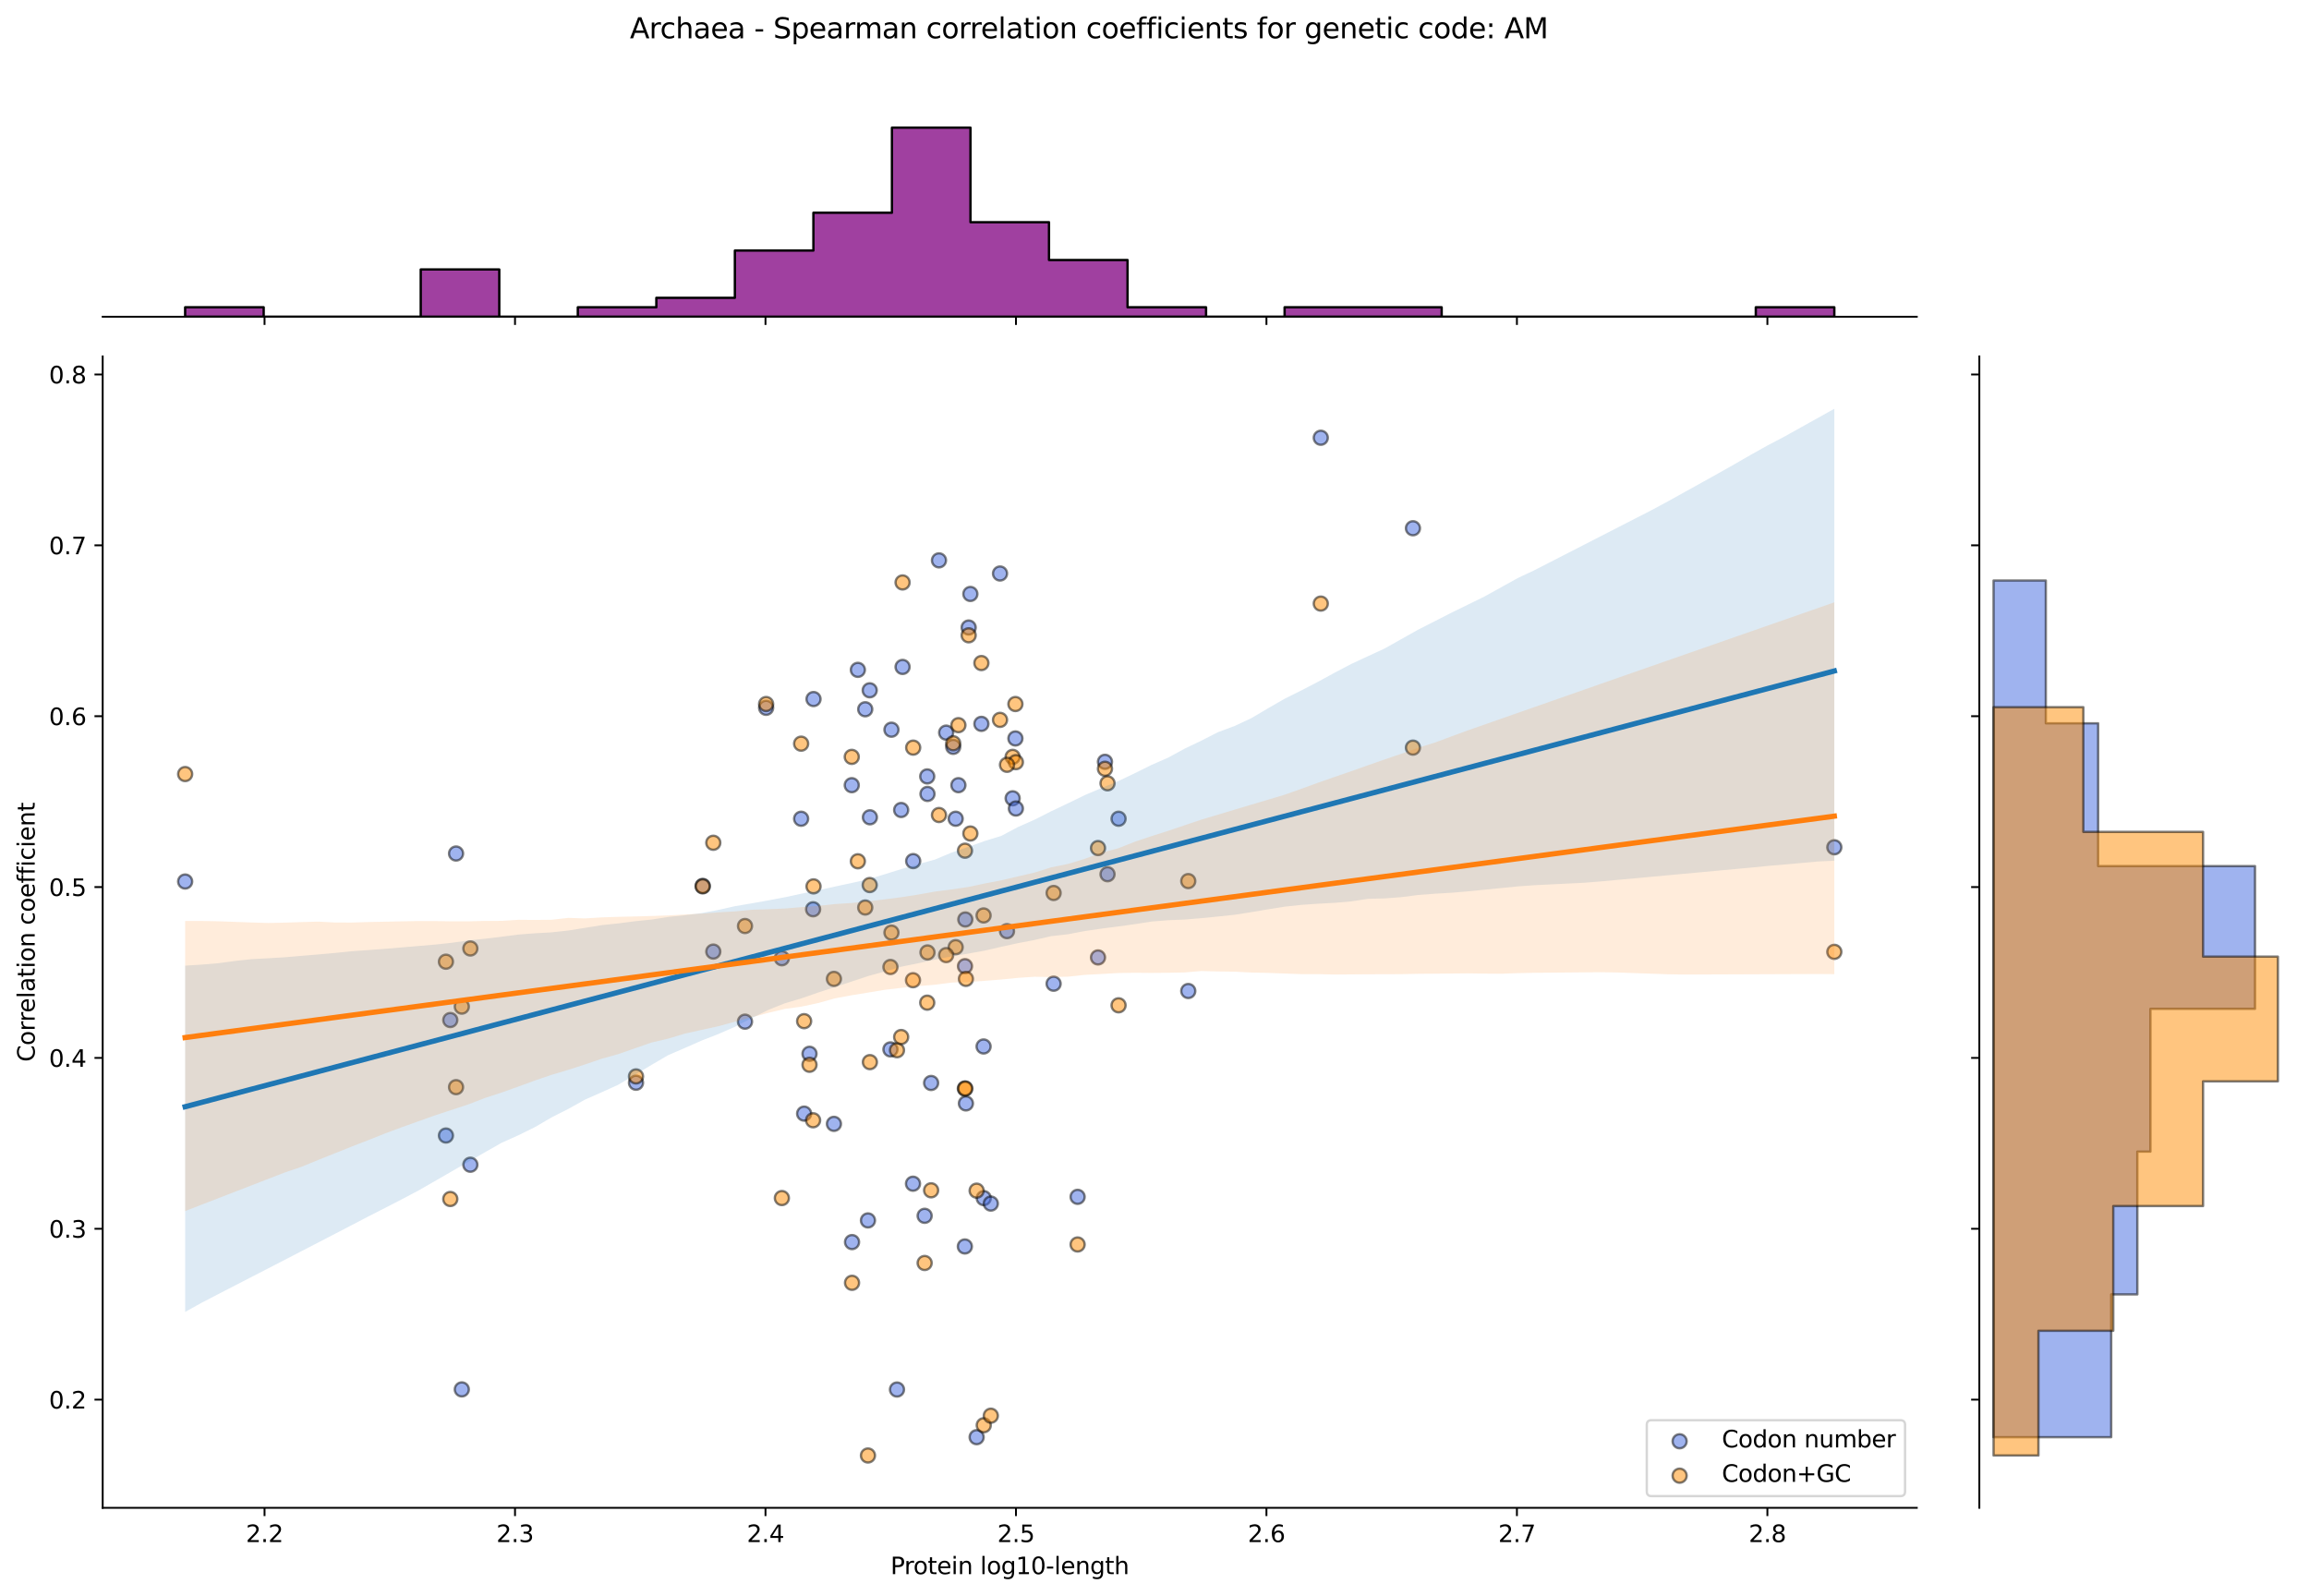 <?xml version="1.0" encoding="utf-8" standalone="no"?>
<!DOCTYPE svg PUBLIC "-//W3C//DTD SVG 1.1//EN"
  "http://www.w3.org/Graphics/SVG/1.1/DTD/svg11.dtd">
<svg xmlns:xlink="http://www.w3.org/1999/xlink" width="984.456pt" height="680.423pt" viewBox="0 0 984.456 680.423" xmlns="http://www.w3.org/2000/svg" version="1.1">
 <defs>
  <style type="text/css">*{stroke-linejoin: round; stroke-linecap: butt}</style>
 </defs>
 <g id="figure_1">
  <g id="patch_1">
   <path d="M 0 680.423 
L 984.456 680.423 
L 984.456 0 
L 0 0 
z
" style="fill: #ffffff"/>
  </g>
  <g id="axes_1">
   <g id="patch_2">
    <path d="M 43.781 642.867 
L 817.232 642.867 
L 817.232 151.966 
L 43.781 151.966 
z
" style="fill: #ffffff"/>
   </g>
   <g id="PathCollection_1">
    <defs>
     <path id="m7aadadb791" d="M 0 3 
C 0.796 3 1.559 2.684 2.121 2.121 
C 2.684 1.559 3 0.796 3 0 
C 3 -0.796 2.684 -1.559 2.121 -2.121 
C 1.559 -2.684 0.796 -3 0 -3 
C -0.796 -3 -1.559 -2.684 -2.121 -2.121 
C -2.684 -1.559 -3 -0.796 -3 0 
C -3 0.796 -2.684 1.559 -2.121 2.121 
C -1.559 2.684 -0.796 3 0 3 
z
" style="stroke: #000000; stroke-opacity: 0.5"/>
    </defs>
    <g clip-path="url(#p675f4f1e99)">
     <use xlink:href="#m7aadadb791" x="342.846" y="474.797" style="fill: #4169e1; fill-opacity: 0.5; stroke: #000000; stroke-opacity: 0.5"/>
     <use xlink:href="#m7aadadb791" x="368.895" y="302.397" style="fill: #4169e1; fill-opacity: 0.5; stroke: #000000; stroke-opacity: 0.5"/>
     <use xlink:href="#m7aadadb791" x="380.077" y="311.11" style="fill: #4169e1; fill-opacity: 0.5; stroke: #000000; stroke-opacity: 0.5"/>
     <use xlink:href="#m7aadadb791" x="379.645" y="447.412" style="fill: #4169e1; fill-opacity: 0.5; stroke: #000000; stroke-opacity: 0.5"/>
     <use xlink:href="#m7aadadb791" x="408.621" y="334.761" style="fill: #4169e1; fill-opacity: 0.5; stroke: #000000; stroke-opacity: 0.5"/>
     <use xlink:href="#m7aadadb791" x="317.634" y="435.587" style="fill: #4169e1; fill-opacity: 0.5; stroke: #000000; stroke-opacity: 0.5"/>
     <use xlink:href="#m7aadadb791" x="419.358" y="446.168" style="fill: #4169e1; fill-opacity: 0.5; stroke: #000000; stroke-opacity: 0.5"/>
     <use xlink:href="#m7aadadb791" x="389.341" y="367.125" style="fill: #4169e1; fill-opacity: 0.5; stroke: #000000; stroke-opacity: 0.5"/>
     <use xlink:href="#m7aadadb791" x="602.416" y="225.221" style="fill: #4169e1; fill-opacity: 0.5; stroke: #000000; stroke-opacity: 0.5"/>
     <use xlink:href="#m7aadadb791" x="196.892" y="592.372" style="fill: #4169e1; fill-opacity: 0.5; stroke: #000000; stroke-opacity: 0.5"/>
     <use xlink:href="#m7aadadb791" x="271.167" y="461.622" style="fill: #4169e1; fill-opacity: 0.5; stroke: #000000; stroke-opacity: 0.5"/>
     <use xlink:href="#m7aadadb791" x="432.925" y="314.844" style="fill: #4169e1; fill-opacity: 0.5; stroke: #000000; stroke-opacity: 0.5"/>
     <use xlink:href="#m7aadadb791" x="333.357" y="408.551" style="fill: #4169e1; fill-opacity: 0.5; stroke: #000000; stroke-opacity: 0.5"/>
     <use xlink:href="#m7aadadb791" x="363.273" y="529.567" style="fill: #4169e1; fill-opacity: 0.5; stroke: #000000; stroke-opacity: 0.5"/>
     <use xlink:href="#m7aadadb791" x="411.374" y="531.434" style="fill: #4169e1; fill-opacity: 0.5; stroke: #000000; stroke-opacity: 0.5"/>
     <use xlink:href="#m7aadadb791" x="365.755" y="285.592" style="fill: #4169e1; fill-opacity: 0.5; stroke: #000000; stroke-opacity: 0.5"/>
     <use xlink:href="#m7aadadb791" x="345.141" y="449.279" style="fill: #4169e1; fill-opacity: 0.5; stroke: #000000; stroke-opacity: 0.5"/>
     <use xlink:href="#m7aadadb791" x="476.909" y="349.075" style="fill: #4169e1; fill-opacity: 0.5; stroke: #000000; stroke-opacity: 0.5"/>
     <use xlink:href="#m7aadadb791" x="341.569" y="349.075" style="fill: #4169e1; fill-opacity: 0.5; stroke: #000000; stroke-opacity: 0.5"/>
     <use xlink:href="#m7aadadb791" x="382.434" y="592.428" style="fill: #4169e1; fill-opacity: 0.5; stroke: #000000; stroke-opacity: 0.5"/>
     <use xlink:href="#m7aadadb791" x="418.42" y="308.62" style="fill: #4169e1; fill-opacity: 0.5; stroke: #000000; stroke-opacity: 0.5"/>
     <use xlink:href="#m7aadadb791" x="384.82" y="284.347" style="fill: #4169e1; fill-opacity: 0.5; stroke: #000000; stroke-opacity: 0.5"/>
     <use xlink:href="#m7aadadb791" x="370.886" y="348.453" style="fill: #4169e1; fill-opacity: 0.5; stroke: #000000; stroke-opacity: 0.5"/>
     <use xlink:href="#m7aadadb791" x="389.261" y="504.672" style="fill: #4169e1; fill-opacity: 0.5; stroke: #000000; stroke-opacity: 0.5"/>
     <use xlink:href="#m7aadadb791" x="563.124" y="186.633" style="fill: #4169e1; fill-opacity: 0.5; stroke: #000000; stroke-opacity: 0.5"/>
     <use xlink:href="#m7aadadb791" x="395.439" y="338.495" style="fill: #4169e1; fill-opacity: 0.5; stroke: #000000; stroke-opacity: 0.5"/>
     <use xlink:href="#m7aadadb791" x="407.459" y="349.075" style="fill: #4169e1; fill-opacity: 0.5; stroke: #000000; stroke-opacity: 0.5"/>
     <use xlink:href="#m7aadadb791" x="194.444" y="363.897" style="fill: #4169e1; fill-opacity: 0.5; stroke: #000000; stroke-opacity: 0.5"/>
     <use xlink:href="#m7aadadb791" x="468.143" y="408.202" style="fill: #4169e1; fill-opacity: 0.5; stroke: #000000; stroke-opacity: 0.5"/>
     <use xlink:href="#m7aadadb791" x="370.81" y="294.306" style="fill: #4169e1; fill-opacity: 0.5; stroke: #000000; stroke-opacity: 0.5"/>
     <use xlink:href="#m7aadadb791" x="782.075" y="361.236" style="fill: #4169e1; fill-opacity: 0.5; stroke: #000000; stroke-opacity: 0.5"/>
     <use xlink:href="#m7aadadb791" x="78.938" y="375.838" style="fill: #4169e1; fill-opacity: 0.5; stroke: #000000; stroke-opacity: 0.5"/>
     <use xlink:href="#m7aadadb791" x="395.331" y="331.026" style="fill: #4169e1; fill-opacity: 0.5; stroke: #000000; stroke-opacity: 0.5"/>
     <use xlink:href="#m7aadadb791" x="411.825" y="470.441" style="fill: #4169e1; fill-opacity: 0.5; stroke: #000000; stroke-opacity: 0.5"/>
     <use xlink:href="#m7aadadb791" x="384.217" y="345.341" style="fill: #4169e1; fill-opacity: 0.5; stroke: #000000; stroke-opacity: 0.5"/>
     <use xlink:href="#m7aadadb791" x="431.75" y="340.362" style="fill: #4169e1; fill-opacity: 0.5; stroke: #000000; stroke-opacity: 0.5"/>
     <use xlink:href="#m7aadadb791" x="355.552" y="479.154" style="fill: #4169e1; fill-opacity: 0.5; stroke: #000000; stroke-opacity: 0.5"/>
     <use xlink:href="#m7aadadb791" x="433.131" y="344.719" style="fill: #4169e1; fill-opacity: 0.5; stroke: #000000; stroke-opacity: 0.5"/>
     <use xlink:href="#m7aadadb791" x="413.718" y="253.228" style="fill: #4169e1; fill-opacity: 0.5; stroke: #000000; stroke-opacity: 0.5"/>
     <use xlink:href="#m7aadadb791" x="191.984" y="434.893" style="fill: #4169e1; fill-opacity: 0.5; stroke: #000000; stroke-opacity: 0.5"/>
     <use xlink:href="#m7aadadb791" x="299.602" y="377.705" style="fill: #4169e1; fill-opacity: 0.5; stroke: #000000; stroke-opacity: 0.5"/>
     <use xlink:href="#m7aadadb791" x="304.114" y="405.712" style="fill: #4169e1; fill-opacity: 0.5; stroke: #000000; stroke-opacity: 0.5"/>
     <use xlink:href="#m7aadadb791" x="400.342" y="238.913" style="fill: #4169e1; fill-opacity: 0.5; stroke: #000000; stroke-opacity: 0.5"/>
     <use xlink:href="#m7aadadb791" x="396.987" y="461.727" style="fill: #4169e1; fill-opacity: 0.5; stroke: #000000; stroke-opacity: 0.5"/>
     <use xlink:href="#m7aadadb791" x="506.624" y="422.517" style="fill: #4169e1; fill-opacity: 0.5; stroke: #000000; stroke-opacity: 0.5"/>
     <use xlink:href="#m7aadadb791" x="411.57" y="392.02" style="fill: #4169e1; fill-opacity: 0.5; stroke: #000000; stroke-opacity: 0.5"/>
     <use xlink:href="#m7aadadb791" x="406.407" y="318.419" style="fill: #4169e1; fill-opacity: 0.5; stroke: #000000; stroke-opacity: 0.5"/>
     <use xlink:href="#m7aadadb791" x="449.215" y="419.405" style="fill: #4169e1; fill-opacity: 0.5; stroke: #000000; stroke-opacity: 0.5"/>
     <use xlink:href="#m7aadadb791" x="363.153" y="334.761" style="fill: #4169e1; fill-opacity: 0.5; stroke: #000000; stroke-opacity: 0.5"/>
     <use xlink:href="#m7aadadb791" x="346.85" y="298.04" style="fill: #4169e1; fill-opacity: 0.5; stroke: #000000; stroke-opacity: 0.5"/>
     <use xlink:href="#m7aadadb791" x="471.111" y="324.802" style="fill: #4169e1; fill-opacity: 0.5; stroke: #000000; stroke-opacity: 0.5"/>
     <use xlink:href="#m7aadadb791" x="411.431" y="411.936" style="fill: #4169e1; fill-opacity: 0.5; stroke: #000000; stroke-opacity: 0.5"/>
     <use xlink:href="#m7aadadb791" x="459.448" y="510.273" style="fill: #4169e1; fill-opacity: 0.5; stroke: #000000; stroke-opacity: 0.5"/>
     <use xlink:href="#m7aadadb791" x="200.539" y="496.581" style="fill: #4169e1; fill-opacity: 0.5; stroke: #000000; stroke-opacity: 0.5"/>
     <use xlink:href="#m7aadadb791" x="190.13" y="484.133" style="fill: #4169e1; fill-opacity: 0.5; stroke: #000000; stroke-opacity: 0.5"/>
     <use xlink:href="#m7aadadb791" x="472.205" y="372.726" style="fill: #4169e1; fill-opacity: 0.5; stroke: #000000; stroke-opacity: 0.5"/>
     <use xlink:href="#m7aadadb791" x="394.231" y="518.364" style="fill: #4169e1; fill-opacity: 0.5; stroke: #000000; stroke-opacity: 0.5"/>
     <use xlink:href="#m7aadadb791" x="419.429" y="510.82" style="fill: #4169e1; fill-opacity: 0.5; stroke: #000000; stroke-opacity: 0.5"/>
     <use xlink:href="#m7aadadb791" x="429.342" y="396.999" style="fill: #4169e1; fill-opacity: 0.5; stroke: #000000; stroke-opacity: 0.5"/>
     <use xlink:href="#m7aadadb791" x="426.364" y="244.515" style="fill: #4169e1; fill-opacity: 0.5; stroke: #000000; stroke-opacity: 0.5"/>
     <use xlink:href="#m7aadadb791" x="346.669" y="387.663" style="fill: #4169e1; fill-opacity: 0.5; stroke: #000000; stroke-opacity: 0.5"/>
     <use xlink:href="#m7aadadb791" x="422.44" y="513.144" style="fill: #4169e1; fill-opacity: 0.5; stroke: #000000; stroke-opacity: 0.5"/>
     <use xlink:href="#m7aadadb791" x="326.64" y="301.774" style="fill: #4169e1; fill-opacity: 0.5; stroke: #000000; stroke-opacity: 0.5"/>
     <use xlink:href="#m7aadadb791" x="403.4" y="312.355" style="fill: #4169e1; fill-opacity: 0.5; stroke: #000000; stroke-opacity: 0.5"/>
     <use xlink:href="#m7aadadb791" x="413" y="267.543" style="fill: #4169e1; fill-opacity: 0.5; stroke: #000000; stroke-opacity: 0.5"/>
     <use xlink:href="#m7aadadb791" x="370.06" y="520.328" style="fill: #4169e1; fill-opacity: 0.5; stroke: #000000; stroke-opacity: 0.5"/>
     <use xlink:href="#m7aadadb791" x="416.397" y="612.741" style="fill: #4169e1; fill-opacity: 0.5; stroke: #000000; stroke-opacity: 0.5"/>
    </g>
   </g>
   <g id="PathCollection_2">
    <defs>
     <path id="mf1a8cce7f3" d="M 0 3 
C 0.796 3 1.559 2.684 2.121 2.121 
C 2.684 1.559 3 0.796 3 0 
C 3 -0.796 2.684 -1.559 2.121 -2.121 
C 1.559 -2.684 0.796 -3 0 -3 
C -0.796 -3 -1.559 -2.684 -2.121 -2.121 
C -2.684 -1.559 -3 -0.796 -3 0 
C -3 0.796 -2.684 1.559 -2.121 2.121 
C -1.559 2.684 -0.796 3 0 3 
z
" style="stroke: #000000; stroke-opacity: 0.5"/>
    </defs>
    <g clip-path="url(#p675f4f1e99)">
     <use xlink:href="#mf1a8cce7f3" x="342.846" y="435.375" style="fill: #ff8c00; fill-opacity: 0.5; stroke: #000000; stroke-opacity: 0.5"/>
     <use xlink:href="#mf1a8cce7f3" x="368.895" y="386.923" style="fill: #ff8c00; fill-opacity: 0.5; stroke: #000000; stroke-opacity: 0.5"/>
     <use xlink:href="#mf1a8cce7f3" x="380.077" y="397.627" style="fill: #ff8c00; fill-opacity: 0.5; stroke: #000000; stroke-opacity: 0.5"/>
     <use xlink:href="#mf1a8cce7f3" x="379.645" y="412.276" style="fill: #ff8c00; fill-opacity: 0.5; stroke: #000000; stroke-opacity: 0.5"/>
     <use xlink:href="#mf1a8cce7f3" x="408.621" y="309.175" style="fill: #ff8c00; fill-opacity: 0.5; stroke: #000000; stroke-opacity: 0.5"/>
     <use xlink:href="#mf1a8cce7f3" x="317.634" y="394.81" style="fill: #ff8c00; fill-opacity: 0.5; stroke: #000000; stroke-opacity: 0.5"/>
     <use xlink:href="#mf1a8cce7f3" x="419.358" y="390.303" style="fill: #ff8c00; fill-opacity: 0.5; stroke: #000000; stroke-opacity: 0.5"/>
     <use xlink:href="#mf1a8cce7f3" x="389.341" y="318.753" style="fill: #ff8c00; fill-opacity: 0.5; stroke: #000000; stroke-opacity: 0.5"/>
     <use xlink:href="#mf1a8cce7f3" x="602.416" y="318.753" style="fill: #ff8c00; fill-opacity: 0.5; stroke: #000000; stroke-opacity: 0.5"/>
     <use xlink:href="#mf1a8cce7f3" x="196.892" y="429.169" style="fill: #ff8c00; fill-opacity: 0.5; stroke: #000000; stroke-opacity: 0.5"/>
     <use xlink:href="#mf1a8cce7f3" x="271.167" y="458.93" style="fill: #ff8c00; fill-opacity: 0.5; stroke: #000000; stroke-opacity: 0.5"/>
     <use xlink:href="#mf1a8cce7f3" x="432.925" y="300.161" style="fill: #ff8c00; fill-opacity: 0.5; stroke: #000000; stroke-opacity: 0.5"/>
     <use xlink:href="#mf1a8cce7f3" x="333.357" y="510.792" style="fill: #ff8c00; fill-opacity: 0.5; stroke: #000000; stroke-opacity: 0.5"/>
     <use xlink:href="#mf1a8cce7f3" x="363.273" y="546.926" style="fill: #ff8c00; fill-opacity: 0.5; stroke: #000000; stroke-opacity: 0.5"/>
     <use xlink:href="#mf1a8cce7f3" x="411.374" y="464.108" style="fill: #ff8c00; fill-opacity: 0.5; stroke: #000000; stroke-opacity: 0.5"/>
     <use xlink:href="#mf1a8cce7f3" x="365.755" y="367.204" style="fill: #ff8c00; fill-opacity: 0.5; stroke: #000000; stroke-opacity: 0.5"/>
     <use xlink:href="#mf1a8cce7f3" x="345.141" y="453.966" style="fill: #ff8c00; fill-opacity: 0.5; stroke: #000000; stroke-opacity: 0.5"/>
     <use xlink:href="#mf1a8cce7f3" x="476.909" y="428.614" style="fill: #ff8c00; fill-opacity: 0.5; stroke: #000000; stroke-opacity: 0.5"/>
     <use xlink:href="#mf1a8cce7f3" x="341.569" y="317.062" style="fill: #ff8c00; fill-opacity: 0.5; stroke: #000000; stroke-opacity: 0.5"/>
     <use xlink:href="#mf1a8cce7f3" x="382.434" y="447.769" style="fill: #ff8c00; fill-opacity: 0.5; stroke: #000000; stroke-opacity: 0.5"/>
     <use xlink:href="#mf1a8cce7f3" x="418.42" y="282.695" style="fill: #ff8c00; fill-opacity: 0.5; stroke: #000000; stroke-opacity: 0.5"/>
     <use xlink:href="#mf1a8cce7f3" x="384.82" y="248.329" style="fill: #ff8c00; fill-opacity: 0.5; stroke: #000000; stroke-opacity: 0.5"/>
     <use xlink:href="#mf1a8cce7f3" x="370.886" y="452.84" style="fill: #ff8c00; fill-opacity: 0.5; stroke: #000000; stroke-opacity: 0.5"/>
     <use xlink:href="#mf1a8cce7f3" x="389.261" y="417.909" style="fill: #ff8c00; fill-opacity: 0.5; stroke: #000000; stroke-opacity: 0.5"/>
     <use xlink:href="#mf1a8cce7f3" x="563.124" y="257.343" style="fill: #ff8c00; fill-opacity: 0.5; stroke: #000000; stroke-opacity: 0.5"/>
     <use xlink:href="#mf1a8cce7f3" x="395.439" y="406.078" style="fill: #ff8c00; fill-opacity: 0.5; stroke: #000000; stroke-opacity: 0.5"/>
     <use xlink:href="#mf1a8cce7f3" x="407.459" y="403.825" style="fill: #ff8c00; fill-opacity: 0.5; stroke: #000000; stroke-opacity: 0.5"/>
     <use xlink:href="#mf1a8cce7f3" x="194.444" y="463.511" style="fill: #ff8c00; fill-opacity: 0.5; stroke: #000000; stroke-opacity: 0.5"/>
     <use xlink:href="#mf1a8cce7f3" x="468.143" y="361.57" style="fill: #ff8c00; fill-opacity: 0.5; stroke: #000000; stroke-opacity: 0.5"/>
     <use xlink:href="#mf1a8cce7f3" x="370.81" y="377.345" style="fill: #ff8c00; fill-opacity: 0.5; stroke: #000000; stroke-opacity: 0.5"/>
     <use xlink:href="#mf1a8cce7f3" x="782.075" y="405.825" style="fill: #ff8c00; fill-opacity: 0.5; stroke: #000000; stroke-opacity: 0.5"/>
     <use xlink:href="#mf1a8cce7f3" x="78.938" y="330.02" style="fill: #ff8c00; fill-opacity: 0.5; stroke: #000000; stroke-opacity: 0.5"/>
     <use xlink:href="#mf1a8cce7f3" x="395.331" y="427.487" style="fill: #ff8c00; fill-opacity: 0.5; stroke: #000000; stroke-opacity: 0.5"/>
     <use xlink:href="#mf1a8cce7f3" x="411.825" y="417.346" style="fill: #ff8c00; fill-opacity: 0.5; stroke: #000000; stroke-opacity: 0.5"/>
     <use xlink:href="#mf1a8cce7f3" x="384.217" y="442.135" style="fill: #ff8c00; fill-opacity: 0.5; stroke: #000000; stroke-opacity: 0.5"/>
     <use xlink:href="#mf1a8cce7f3" x="431.75" y="322.696" style="fill: #ff8c00; fill-opacity: 0.5; stroke: #000000; stroke-opacity: 0.5"/>
     <use xlink:href="#mf1a8cce7f3" x="355.552" y="417.346" style="fill: #ff8c00; fill-opacity: 0.5; stroke: #000000; stroke-opacity: 0.5"/>
     <use xlink:href="#mf1a8cce7f3" x="433.131" y="324.95" style="fill: #ff8c00; fill-opacity: 0.5; stroke: #000000; stroke-opacity: 0.5"/>
     <use xlink:href="#mf1a8cce7f3" x="413.718" y="355.373" style="fill: #ff8c00; fill-opacity: 0.5; stroke: #000000; stroke-opacity: 0.5"/>
     <use xlink:href="#mf1a8cce7f3" x="191.984" y="511.192" style="fill: #ff8c00; fill-opacity: 0.5; stroke: #000000; stroke-opacity: 0.5"/>
     <use xlink:href="#mf1a8cce7f3" x="299.602" y="377.909" style="fill: #ff8c00; fill-opacity: 0.5; stroke: #000000; stroke-opacity: 0.5"/>
     <use xlink:href="#mf1a8cce7f3" x="304.114" y="359.317" style="fill: #ff8c00; fill-opacity: 0.5; stroke: #000000; stroke-opacity: 0.5"/>
     <use xlink:href="#mf1a8cce7f3" x="400.342" y="347.486" style="fill: #ff8c00; fill-opacity: 0.5; stroke: #000000; stroke-opacity: 0.5"/>
     <use xlink:href="#mf1a8cce7f3" x="396.987" y="507.489" style="fill: #ff8c00; fill-opacity: 0.5; stroke: #000000; stroke-opacity: 0.5"/>
     <use xlink:href="#mf1a8cce7f3" x="506.624" y="375.655" style="fill: #ff8c00; fill-opacity: 0.5; stroke: #000000; stroke-opacity: 0.5"/>
     <use xlink:href="#mf1a8cce7f3" x="411.57" y="464.108" style="fill: #ff8c00; fill-opacity: 0.5; stroke: #000000; stroke-opacity: 0.5"/>
     <use xlink:href="#mf1a8cce7f3" x="406.407" y="316.902" style="fill: #ff8c00; fill-opacity: 0.5; stroke: #000000; stroke-opacity: 0.5"/>
     <use xlink:href="#mf1a8cce7f3" x="449.215" y="380.726" style="fill: #ff8c00; fill-opacity: 0.5; stroke: #000000; stroke-opacity: 0.5"/>
     <use xlink:href="#mf1a8cce7f3" x="363.153" y="322.696" style="fill: #ff8c00; fill-opacity: 0.5; stroke: #000000; stroke-opacity: 0.5"/>
     <use xlink:href="#mf1a8cce7f3" x="346.85" y="377.909" style="fill: #ff8c00; fill-opacity: 0.5; stroke: #000000; stroke-opacity: 0.5"/>
     <use xlink:href="#mf1a8cce7f3" x="471.111" y="327.767" style="fill: #ff8c00; fill-opacity: 0.5; stroke: #000000; stroke-opacity: 0.5"/>
     <use xlink:href="#mf1a8cce7f3" x="411.431" y="362.697" style="fill: #ff8c00; fill-opacity: 0.5; stroke: #000000; stroke-opacity: 0.5"/>
     <use xlink:href="#mf1a8cce7f3" x="459.448" y="530.588" style="fill: #ff8c00; fill-opacity: 0.5; stroke: #000000; stroke-opacity: 0.5"/>
     <use xlink:href="#mf1a8cce7f3" x="200.539" y="404.388" style="fill: #ff8c00; fill-opacity: 0.5; stroke: #000000; stroke-opacity: 0.5"/>
     <use xlink:href="#mf1a8cce7f3" x="190.13" y="410.022" style="fill: #ff8c00; fill-opacity: 0.5; stroke: #000000; stroke-opacity: 0.5"/>
     <use xlink:href="#mf1a8cce7f3" x="472.205" y="333.964" style="fill: #ff8c00; fill-opacity: 0.5; stroke: #000000; stroke-opacity: 0.5"/>
     <use xlink:href="#mf1a8cce7f3" x="394.231" y="538.475" style="fill: #ff8c00; fill-opacity: 0.5; stroke: #000000; stroke-opacity: 0.5"/>
     <use xlink:href="#mf1a8cce7f3" x="419.429" y="607.648" style="fill: #ff8c00; fill-opacity: 0.5; stroke: #000000; stroke-opacity: 0.5"/>
     <use xlink:href="#mf1a8cce7f3" x="429.342" y="326.077" style="fill: #ff8c00; fill-opacity: 0.5; stroke: #000000; stroke-opacity: 0.5"/>
     <use xlink:href="#mf1a8cce7f3" x="426.364" y="306.921" style="fill: #ff8c00; fill-opacity: 0.5; stroke: #000000; stroke-opacity: 0.5"/>
     <use xlink:href="#mf1a8cce7f3" x="346.669" y="477.629" style="fill: #ff8c00; fill-opacity: 0.5; stroke: #000000; stroke-opacity: 0.5"/>
     <use xlink:href="#mf1a8cce7f3" x="422.44" y="603.587" style="fill: #ff8c00; fill-opacity: 0.5; stroke: #000000; stroke-opacity: 0.5"/>
     <use xlink:href="#mf1a8cce7f3" x="326.64" y="300.161" style="fill: #ff8c00; fill-opacity: 0.5; stroke: #000000; stroke-opacity: 0.5"/>
     <use xlink:href="#mf1a8cce7f3" x="403.4" y="407.205" style="fill: #ff8c00; fill-opacity: 0.5; stroke: #000000; stroke-opacity: 0.5"/>
     <use xlink:href="#mf1a8cce7f3" x="413" y="270.864" style="fill: #ff8c00; fill-opacity: 0.5; stroke: #000000; stroke-opacity: 0.5"/>
     <use xlink:href="#mf1a8cce7f3" x="370.06" y="620.553" style="fill: #ff8c00; fill-opacity: 0.5; stroke: #000000; stroke-opacity: 0.5"/>
     <use xlink:href="#mf1a8cce7f3" x="416.397" y="507.643" style="fill: #ff8c00; fill-opacity: 0.5; stroke: #000000; stroke-opacity: 0.5"/>
    </g>
   </g>
   <g id="PolyCollection_1">
    <path d="M 78.938 411.707 
L 78.938 559.344 
L 86.04 555.389 
L 93.143 551.705 
L 100.245 548.039 
L 107.348 544.379 
L 114.45 540.719 
L 121.552 537.054 
L 128.655 533.377 
L 135.757 529.7 
L 142.86 526.023 
L 149.962 522.329 
L 157.064 518.631 
L 164.167 515.011 
L 171.269 511.344 
L 178.372 507.601 
L 185.474 503.516 
L 192.576 499.43 
L 199.679 495.345 
L 206.781 491.257 
L 213.884 487.221 
L 220.986 484.032 
L 228.088 480.538 
L 235.191 476.385 
L 242.293 472.787 
L 249.396 468.834 
L 256.498 465.692 
L 263.6 462.484 
L 270.703 458.243 
L 277.805 454.004 
L 284.908 449.851 
L 292.01 446.796 
L 299.112 443.658 
L 306.215 440.889 
L 313.317 437.773 
L 320.419 434.141 
L 327.522 430.599 
L 334.624 427.756 
L 341.727 425.636 
L 348.829 423.166 
L 355.931 420.832 
L 363.034 418.498 
L 370.136 416.143 
L 377.239 414.157 
L 384.341 412.139 
L 391.443 410.689 
L 398.546 409.156 
L 405.648 407.774 
L 412.751 406.579 
L 419.853 405.294 
L 426.955 403.654 
L 434.058 402.102 
L 441.16 400.754 
L 448.263 399.114 
L 455.365 398.316 
L 462.467 396.964 
L 469.57 395.924 
L 476.672 395.01 
L 483.775 394.03 
L 490.877 392.917 
L 497.979 392.343 
L 505.082 392.051 
L 512.184 391.456 
L 519.287 390.756 
L 526.389 390.014 
L 533.491 388.903 
L 540.594 387.695 
L 547.696 386.558 
L 554.799 385.793 
L 561.901 385.308 
L 569.003 384.922 
L 576.106 384.308 
L 583.208 383.223 
L 590.31 383.041 
L 597.413 382.51 
L 604.515 381.581 
L 611.618 381.048 
L 618.72 380.632 
L 625.822 380.035 
L 632.925 379.329 
L 640.027 378.624 
L 647.13 377.918 
L 654.232 377.407 
L 661.334 377.057 
L 668.437 376.707 
L 675.539 376.357 
L 682.642 375.777 
L 689.744 375.132 
L 696.846 374.484 
L 703.949 373.829 
L 711.051 373.175 
L 718.154 372.52 
L 725.256 371.866 
L 732.358 371.211 
L 739.461 370.557 
L 746.563 369.902 
L 753.666 369.197 
L 760.768 368.602 
L 767.87 367.955 
L 774.973 367.308 
L 782.075 366.963 
L 782.075 174.279 
L 782.075 174.279 
L 774.973 178.239 
L 767.87 182.2 
L 760.768 186.16 
L 753.666 189.888 
L 746.563 193.854 
L 739.461 197.943 
L 732.358 201.96 
L 725.256 205.906 
L 718.154 209.852 
L 711.051 213.798 
L 703.949 217.608 
L 696.846 221.25 
L 689.744 224.892 
L 682.642 228.533 
L 675.539 232.175 
L 668.437 235.817 
L 661.334 239.458 
L 654.232 243.1 
L 647.13 246.447 
L 640.027 250.389 
L 632.925 254.322 
L 625.822 257.811 
L 618.72 261.277 
L 611.618 264.909 
L 604.515 268.523 
L 597.413 272.511 
L 590.31 276.508 
L 583.208 279.787 
L 576.106 283.086 
L 569.003 286.826 
L 561.901 290.701 
L 554.799 294.382 
L 547.696 297.915 
L 540.594 302.01 
L 533.491 306.205 
L 526.389 309.51 
L 519.287 312.161 
L 512.184 315.791 
L 505.082 319.19 
L 497.979 323.054 
L 490.877 326.159 
L 483.775 329.686 
L 476.672 333.081 
L 469.57 335.996 
L 462.467 339.015 
L 455.365 342.481 
L 448.263 345.844 
L 441.16 349.442 
L 434.058 352.589 
L 426.955 356.357 
L 419.853 358.557 
L 412.751 361.093 
L 405.648 363.53 
L 398.546 366.5 
L 391.443 368.44 
L 384.341 370.513 
L 377.239 372.732 
L 370.136 374.893 
L 363.034 376.478 
L 355.931 377.989 
L 348.829 379.599 
L 341.727 381.015 
L 334.624 382.549 
L 327.522 383.889 
L 320.419 385.155 
L 313.317 386.36 
L 306.215 387.955 
L 299.112 389.29 
L 292.01 390.206 
L 284.908 390.94 
L 277.805 392.055 
L 270.703 392.765 
L 263.6 393.695 
L 256.498 394.444 
L 249.396 395.594 
L 242.293 396.731 
L 235.191 397.507 
L 228.088 397.905 
L 220.986 398.451 
L 213.884 399.379 
L 206.781 400.225 
L 199.679 400.965 
L 192.576 401.958 
L 185.474 402.729 
L 178.372 403.33 
L 171.269 403.931 
L 164.167 404.532 
L 157.064 405.055 
L 149.962 405.555 
L 142.86 406.288 
L 135.757 406.926 
L 128.655 407.515 
L 121.552 408.121 
L 114.45 408.559 
L 107.348 408.93 
L 100.245 409.692 
L 93.143 410.657 
L 86.04 411.252 
L 78.938 411.707 
z
" clip-path="url(#p675f4f1e99)" style="fill: #1f77b4; fill-opacity: 0.15"/>
   </g>
   <g id="PolyCollection_2">
    <path d="M 78.938 392.651 
L 78.938 516.328 
L 86.04 513.58 
L 93.143 510.832 
L 100.245 508.084 
L 107.348 505.336 
L 114.45 502.588 
L 121.552 499.838 
L 128.655 497.431 
L 135.757 494.504 
L 142.86 491.666 
L 149.962 488.829 
L 157.064 486.077 
L 164.167 483.253 
L 171.269 480.606 
L 178.372 478.068 
L 185.474 475.534 
L 192.576 473.194 
L 199.679 470.855 
L 206.781 468.114 
L 213.884 465.803 
L 220.986 463.257 
L 228.088 460.657 
L 235.191 458.243 
L 242.293 456.133 
L 249.396 453.827 
L 256.498 451.403 
L 263.6 449.422 
L 270.703 446.938 
L 277.805 444.473 
L 284.908 442.814 
L 292.01 440.67 
L 299.112 439.099 
L 306.215 437.544 
L 313.317 435.614 
L 320.419 433.714 
L 327.522 431.835 
L 334.624 430.146 
L 341.727 429.171 
L 348.829 427.649 
L 355.931 425.657 
L 363.034 424.34 
L 370.136 423.187 
L 377.239 421.995 
L 384.341 421.176 
L 391.443 420.433 
L 398.546 419.849 
L 405.648 418.92 
L 412.751 418.632 
L 419.853 418.177 
L 426.955 417.616 
L 434.058 416.909 
L 441.16 416.437 
L 448.263 416.576 
L 455.365 416.397 
L 462.467 415.643 
L 469.57 415.261 
L 476.672 414.857 
L 483.775 414.743 
L 490.877 414.811 
L 497.979 414.742 
L 505.082 414.609 
L 512.184 413.996 
L 519.287 414.184 
L 526.389 414.275 
L 533.491 414.641 
L 540.594 414.799 
L 547.696 415.067 
L 554.799 415.323 
L 561.901 415.325 
L 569.003 415.495 
L 576.106 415.44 
L 583.208 415.38 
L 590.31 415.368 
L 597.413 415.338 
L 604.515 415.188 
L 611.618 415.131 
L 618.72 415.068 
L 625.822 415 
L 632.925 415.102 
L 640.027 415.155 
L 647.13 414.903 
L 654.232 414.75 
L 661.334 414.692 
L 668.437 414.629 
L 675.539 414.566 
L 682.642 414.503 
L 689.744 414.628 
L 696.846 414.88 
L 703.949 415.132 
L 711.051 415.384 
L 718.154 415.5 
L 725.256 415.472 
L 732.358 415.444 
L 739.461 415.417 
L 746.563 415.389 
L 753.666 415.361 
L 760.768 415.333 
L 767.87 415.305 
L 774.973 415.277 
L 782.075 415.329 
L 782.075 256.805 
L 782.075 256.805 
L 774.973 259.283 
L 767.87 261.761 
L 760.768 264.239 
L 753.666 266.717 
L 746.563 269.195 
L 739.461 271.673 
L 732.358 274.151 
L 725.256 276.629 
L 718.154 279.107 
L 711.051 281.585 
L 703.949 284.063 
L 696.846 286.541 
L 689.744 289.02 
L 682.642 291.507 
L 675.539 293.994 
L 668.437 296.481 
L 661.334 298.968 
L 654.232 301.455 
L 647.13 303.942 
L 640.027 306.429 
L 632.925 308.915 
L 625.822 311.402 
L 618.72 314.005 
L 611.618 316.649 
L 604.515 318.843 
L 597.413 321.387 
L 590.31 323.803 
L 583.208 326.284 
L 576.106 328.8 
L 569.003 331.249 
L 561.901 333.732 
L 554.799 336.32 
L 547.696 338.84 
L 540.594 340.963 
L 533.491 343.075 
L 526.389 345.203 
L 519.287 347.338 
L 512.184 349.462 
L 505.082 351.851 
L 497.979 354.257 
L 490.877 356.509 
L 483.775 358.894 
L 476.672 361.715 
L 469.57 363.538 
L 462.467 366.184 
L 455.365 368.336 
L 448.263 369.776 
L 441.16 372 
L 434.058 373.657 
L 426.955 375.312 
L 419.853 376.676 
L 412.751 378.174 
L 405.648 379.215 
L 398.546 380.133 
L 391.443 381.407 
L 384.341 382.516 
L 377.239 383.437 
L 370.136 384.291 
L 363.034 385.003 
L 355.931 385.443 
L 348.829 386.225 
L 341.727 386.76 
L 334.624 387.352 
L 327.522 387.656 
L 320.419 387.887 
L 313.317 388.584 
L 306.215 388.98 
L 299.112 389.508 
L 292.01 389.896 
L 284.908 390.284 
L 277.805 390.526 
L 270.703 390.734 
L 263.6 390.89 
L 256.498 391.127 
L 249.396 391.571 
L 242.293 391.339 
L 235.191 392.146 
L 228.088 392.221 
L 220.986 392.163 
L 213.884 392.612 
L 206.781 392.624 
L 199.679 392.816 
L 192.576 392.815 
L 185.474 392.704 
L 178.372 392.689 
L 171.269 392.814 
L 164.167 392.965 
L 157.064 393.109 
L 149.962 393.326 
L 142.86 393.318 
L 135.757 392.931 
L 128.655 393.127 
L 121.552 393.36 
L 114.45 393.513 
L 107.348 393.303 
L 100.245 393.046 
L 93.143 392.789 
L 86.04 392.654 
L 78.938 392.651 
z
" clip-path="url(#p675f4f1e99)" style="fill: #ff7f0e; fill-opacity: 0.15"/>
   </g>
   <g id="matplotlib.axis_1">
    <g id="xtick_1">
     <g id="line2d_1">
      <defs>
       <path id="mf799c95868" d="M 0 0 
L 0 3.5 
" style="stroke: #000000; stroke-width: 0.8"/>
      </defs>
      <g>
       <use xlink:href="#mf799c95868" x="112.79" y="642.867" style="stroke: #000000; stroke-width: 0.8"/>
      </g>
     </g>
     <g id="text_1">
      <!-- 2.2 -->
      <g transform="translate(104.838 657.465) scale(0.1 -0.1)">
       <defs>
        <path id="DejaVuSans-32" d="M 1228 531 
L 3431 531 
L 3431 0 
L 469 0 
L 469 531 
Q 828 903 1448 1529 
Q 2069 2156 2228 2338 
Q 2531 2678 2651 2914 
Q 2772 3150 2772 3378 
Q 2772 3750 2511 3984 
Q 2250 4219 1831 4219 
Q 1534 4219 1204 4116 
Q 875 4013 500 3803 
L 500 4441 
Q 881 4594 1212 4672 
Q 1544 4750 1819 4750 
Q 2544 4750 2975 4387 
Q 3406 4025 3406 3419 
Q 3406 3131 3298 2873 
Q 3191 2616 2906 2266 
Q 2828 2175 2409 1742 
Q 1991 1309 1228 531 
z
" transform="scale(0.016)"/>
        <path id="DejaVuSans-2e" d="M 684 794 
L 1344 794 
L 1344 0 
L 684 0 
L 684 794 
z
" transform="scale(0.016)"/>
       </defs>
       <use xlink:href="#DejaVuSans-32"/>
       <use xlink:href="#DejaVuSans-2e" x="63.623"/>
       <use xlink:href="#DejaVuSans-32" x="95.41"/>
      </g>
     </g>
    </g>
    <g id="xtick_2">
     <g id="line2d_2">
      <g>
       <use xlink:href="#mf799c95868" x="219.581" y="642.867" style="stroke: #000000; stroke-width: 0.8"/>
      </g>
     </g>
     <g id="text_2">
      <!-- 2.3 -->
      <g transform="translate(211.63 657.465) scale(0.1 -0.1)">
       <defs>
        <path id="DejaVuSans-33" d="M 2597 2516 
Q 3050 2419 3304 2112 
Q 3559 1806 3559 1356 
Q 3559 666 3084 287 
Q 2609 -91 1734 -91 
Q 1441 -91 1130 -33 
Q 819 25 488 141 
L 488 750 
Q 750 597 1062 519 
Q 1375 441 1716 441 
Q 2309 441 2620 675 
Q 2931 909 2931 1356 
Q 2931 1769 2642 2001 
Q 2353 2234 1838 2234 
L 1294 2234 
L 1294 2753 
L 1863 2753 
Q 2328 2753 2575 2939 
Q 2822 3125 2822 3475 
Q 2822 3834 2567 4026 
Q 2313 4219 1838 4219 
Q 1578 4219 1281 4162 
Q 984 4106 628 3988 
L 628 4550 
Q 988 4650 1302 4700 
Q 1616 4750 1894 4750 
Q 2613 4750 3031 4423 
Q 3450 4097 3450 3541 
Q 3450 3153 3228 2886 
Q 3006 2619 2597 2516 
z
" transform="scale(0.016)"/>
       </defs>
       <use xlink:href="#DejaVuSans-32"/>
       <use xlink:href="#DejaVuSans-2e" x="63.623"/>
       <use xlink:href="#DejaVuSans-33" x="95.41"/>
      </g>
     </g>
    </g>
    <g id="xtick_3">
     <g id="line2d_3">
      <g>
       <use xlink:href="#mf799c95868" x="326.373" y="642.867" style="stroke: #000000; stroke-width: 0.8"/>
      </g>
     </g>
     <g id="text_3">
      <!-- 2.4 -->
      <g transform="translate(318.421 657.465) scale(0.1 -0.1)">
       <defs>
        <path id="DejaVuSans-34" d="M 2419 4116 
L 825 1625 
L 2419 1625 
L 2419 4116 
z
M 2253 4666 
L 3047 4666 
L 3047 1625 
L 3713 1625 
L 3713 1100 
L 3047 1100 
L 3047 0 
L 2419 0 
L 2419 1100 
L 313 1100 
L 313 1709 
L 2253 4666 
z
" transform="scale(0.016)"/>
       </defs>
       <use xlink:href="#DejaVuSans-32"/>
       <use xlink:href="#DejaVuSans-2e" x="63.623"/>
       <use xlink:href="#DejaVuSans-34" x="95.41"/>
      </g>
     </g>
    </g>
    <g id="xtick_4">
     <g id="line2d_4">
      <g>
       <use xlink:href="#mf799c95868" x="433.164" y="642.867" style="stroke: #000000; stroke-width: 0.8"/>
      </g>
     </g>
     <g id="text_4">
      <!-- 2.5 -->
      <g transform="translate(425.212 657.465) scale(0.1 -0.1)">
       <defs>
        <path id="DejaVuSans-35" d="M 691 4666 
L 3169 4666 
L 3169 4134 
L 1269 4134 
L 1269 2991 
Q 1406 3038 1543 3061 
Q 1681 3084 1819 3084 
Q 2600 3084 3056 2656 
Q 3513 2228 3513 1497 
Q 3513 744 3044 326 
Q 2575 -91 1722 -91 
Q 1428 -91 1123 -41 
Q 819 9 494 109 
L 494 744 
Q 775 591 1075 516 
Q 1375 441 1709 441 
Q 2250 441 2565 725 
Q 2881 1009 2881 1497 
Q 2881 1984 2565 2268 
Q 2250 2553 1709 2553 
Q 1456 2553 1204 2497 
Q 953 2441 691 2322 
L 691 4666 
z
" transform="scale(0.016)"/>
       </defs>
       <use xlink:href="#DejaVuSans-32"/>
       <use xlink:href="#DejaVuSans-2e" x="63.623"/>
       <use xlink:href="#DejaVuSans-35" x="95.41"/>
      </g>
     </g>
    </g>
    <g id="xtick_5">
     <g id="line2d_5">
      <g>
       <use xlink:href="#mf799c95868" x="539.955" y="642.867" style="stroke: #000000; stroke-width: 0.8"/>
      </g>
     </g>
     <g id="text_5">
      <!-- 2.6 -->
      <g transform="translate(532.004 657.465) scale(0.1 -0.1)">
       <defs>
        <path id="DejaVuSans-36" d="M 2113 2584 
Q 1688 2584 1439 2293 
Q 1191 2003 1191 1497 
Q 1191 994 1439 701 
Q 1688 409 2113 409 
Q 2538 409 2786 701 
Q 3034 994 3034 1497 
Q 3034 2003 2786 2293 
Q 2538 2584 2113 2584 
z
M 3366 4563 
L 3366 3988 
Q 3128 4100 2886 4159 
Q 2644 4219 2406 4219 
Q 1781 4219 1451 3797 
Q 1122 3375 1075 2522 
Q 1259 2794 1537 2939 
Q 1816 3084 2150 3084 
Q 2853 3084 3261 2657 
Q 3669 2231 3669 1497 
Q 3669 778 3244 343 
Q 2819 -91 2113 -91 
Q 1303 -91 875 529 
Q 447 1150 447 2328 
Q 447 3434 972 4092 
Q 1497 4750 2381 4750 
Q 2619 4750 2861 4703 
Q 3103 4656 3366 4563 
z
" transform="scale(0.016)"/>
       </defs>
       <use xlink:href="#DejaVuSans-32"/>
       <use xlink:href="#DejaVuSans-2e" x="63.623"/>
       <use xlink:href="#DejaVuSans-36" x="95.41"/>
      </g>
     </g>
    </g>
    <g id="xtick_6">
     <g id="line2d_6">
      <g>
       <use xlink:href="#mf799c95868" x="646.746" y="642.867" style="stroke: #000000; stroke-width: 0.8"/>
      </g>
     </g>
     <g id="text_6">
      <!-- 2.7 -->
      <g transform="translate(638.795 657.465) scale(0.1 -0.1)">
       <defs>
        <path id="DejaVuSans-37" d="M 525 4666 
L 3525 4666 
L 3525 4397 
L 1831 0 
L 1172 0 
L 2766 4134 
L 525 4134 
L 525 4666 
z
" transform="scale(0.016)"/>
       </defs>
       <use xlink:href="#DejaVuSans-32"/>
       <use xlink:href="#DejaVuSans-2e" x="63.623"/>
       <use xlink:href="#DejaVuSans-37" x="95.41"/>
      </g>
     </g>
    </g>
    <g id="xtick_7">
     <g id="line2d_7">
      <g>
       <use xlink:href="#mf799c95868" x="753.538" y="642.867" style="stroke: #000000; stroke-width: 0.8"/>
      </g>
     </g>
     <g id="text_7">
      <!-- 2.8 -->
      <g transform="translate(745.586 657.465) scale(0.1 -0.1)">
       <defs>
        <path id="DejaVuSans-38" d="M 2034 2216 
Q 1584 2216 1326 1975 
Q 1069 1734 1069 1313 
Q 1069 891 1326 650 
Q 1584 409 2034 409 
Q 2484 409 2743 651 
Q 3003 894 3003 1313 
Q 3003 1734 2745 1975 
Q 2488 2216 2034 2216 
z
M 1403 2484 
Q 997 2584 770 2862 
Q 544 3141 544 3541 
Q 544 4100 942 4425 
Q 1341 4750 2034 4750 
Q 2731 4750 3128 4425 
Q 3525 4100 3525 3541 
Q 3525 3141 3298 2862 
Q 3072 2584 2669 2484 
Q 3125 2378 3379 2068 
Q 3634 1759 3634 1313 
Q 3634 634 3220 271 
Q 2806 -91 2034 -91 
Q 1263 -91 848 271 
Q 434 634 434 1313 
Q 434 1759 690 2068 
Q 947 2378 1403 2484 
z
M 1172 3481 
Q 1172 3119 1398 2916 
Q 1625 2713 2034 2713 
Q 2441 2713 2670 2916 
Q 2900 3119 2900 3481 
Q 2900 3844 2670 4047 
Q 2441 4250 2034 4250 
Q 1625 4250 1398 4047 
Q 1172 3844 1172 3481 
z
" transform="scale(0.016)"/>
       </defs>
       <use xlink:href="#DejaVuSans-32"/>
       <use xlink:href="#DejaVuSans-2e" x="63.623"/>
       <use xlink:href="#DejaVuSans-38" x="95.41"/>
      </g>
     </g>
    </g>
    <g id="text_8">
     <!-- Protein log10-length -->
     <g transform="translate(379.667 671.143) scale(0.1 -0.1)">
      <defs>
       <path id="DejaVuSans-50" d="M 1259 4147 
L 1259 2394 
L 2053 2394 
Q 2494 2394 2734 2622 
Q 2975 2850 2975 3272 
Q 2975 3691 2734 3919 
Q 2494 4147 2053 4147 
L 1259 4147 
z
M 628 4666 
L 2053 4666 
Q 2838 4666 3239 4311 
Q 3641 3956 3641 3272 
Q 3641 2581 3239 2228 
Q 2838 1875 2053 1875 
L 1259 1875 
L 1259 0 
L 628 0 
L 628 4666 
z
" transform="scale(0.016)"/>
       <path id="DejaVuSans-72" d="M 2631 2963 
Q 2534 3019 2420 3045 
Q 2306 3072 2169 3072 
Q 1681 3072 1420 2755 
Q 1159 2438 1159 1844 
L 1159 0 
L 581 0 
L 581 3500 
L 1159 3500 
L 1159 2956 
Q 1341 3275 1631 3429 
Q 1922 3584 2338 3584 
Q 2397 3584 2469 3576 
Q 2541 3569 2628 3553 
L 2631 2963 
z
" transform="scale(0.016)"/>
       <path id="DejaVuSans-6f" d="M 1959 3097 
Q 1497 3097 1228 2736 
Q 959 2375 959 1747 
Q 959 1119 1226 758 
Q 1494 397 1959 397 
Q 2419 397 2687 759 
Q 2956 1122 2956 1747 
Q 2956 2369 2687 2733 
Q 2419 3097 1959 3097 
z
M 1959 3584 
Q 2709 3584 3137 3096 
Q 3566 2609 3566 1747 
Q 3566 888 3137 398 
Q 2709 -91 1959 -91 
Q 1206 -91 779 398 
Q 353 888 353 1747 
Q 353 2609 779 3096 
Q 1206 3584 1959 3584 
z
" transform="scale(0.016)"/>
       <path id="DejaVuSans-74" d="M 1172 4494 
L 1172 3500 
L 2356 3500 
L 2356 3053 
L 1172 3053 
L 1172 1153 
Q 1172 725 1289 603 
Q 1406 481 1766 481 
L 2356 481 
L 2356 0 
L 1766 0 
Q 1100 0 847 248 
Q 594 497 594 1153 
L 594 3053 
L 172 3053 
L 172 3500 
L 594 3500 
L 594 4494 
L 1172 4494 
z
" transform="scale(0.016)"/>
       <path id="DejaVuSans-65" d="M 3597 1894 
L 3597 1613 
L 953 1613 
Q 991 1019 1311 708 
Q 1631 397 2203 397 
Q 2534 397 2845 478 
Q 3156 559 3463 722 
L 3463 178 
Q 3153 47 2828 -22 
Q 2503 -91 2169 -91 
Q 1331 -91 842 396 
Q 353 884 353 1716 
Q 353 2575 817 3079 
Q 1281 3584 2069 3584 
Q 2775 3584 3186 3129 
Q 3597 2675 3597 1894 
z
M 3022 2063 
Q 3016 2534 2758 2815 
Q 2500 3097 2075 3097 
Q 1594 3097 1305 2825 
Q 1016 2553 972 2059 
L 3022 2063 
z
" transform="scale(0.016)"/>
       <path id="DejaVuSans-69" d="M 603 3500 
L 1178 3500 
L 1178 0 
L 603 0 
L 603 3500 
z
M 603 4863 
L 1178 4863 
L 1178 4134 
L 603 4134 
L 603 4863 
z
" transform="scale(0.016)"/>
       <path id="DejaVuSans-6e" d="M 3513 2113 
L 3513 0 
L 2938 0 
L 2938 2094 
Q 2938 2591 2744 2837 
Q 2550 3084 2163 3084 
Q 1697 3084 1428 2787 
Q 1159 2491 1159 1978 
L 1159 0 
L 581 0 
L 581 3500 
L 1159 3500 
L 1159 2956 
Q 1366 3272 1645 3428 
Q 1925 3584 2291 3584 
Q 2894 3584 3203 3211 
Q 3513 2838 3513 2113 
z
" transform="scale(0.016)"/>
       <path id="DejaVuSans-20" transform="scale(0.016)"/>
       <path id="DejaVuSans-6c" d="M 603 4863 
L 1178 4863 
L 1178 0 
L 603 0 
L 603 4863 
z
" transform="scale(0.016)"/>
       <path id="DejaVuSans-67" d="M 2906 1791 
Q 2906 2416 2648 2759 
Q 2391 3103 1925 3103 
Q 1463 3103 1205 2759 
Q 947 2416 947 1791 
Q 947 1169 1205 825 
Q 1463 481 1925 481 
Q 2391 481 2648 825 
Q 2906 1169 2906 1791 
z
M 3481 434 
Q 3481 -459 3084 -895 
Q 2688 -1331 1869 -1331 
Q 1566 -1331 1297 -1286 
Q 1028 -1241 775 -1147 
L 775 -588 
Q 1028 -725 1275 -790 
Q 1522 -856 1778 -856 
Q 2344 -856 2625 -561 
Q 2906 -266 2906 331 
L 2906 616 
Q 2728 306 2450 153 
Q 2172 0 1784 0 
Q 1141 0 747 490 
Q 353 981 353 1791 
Q 353 2603 747 3093 
Q 1141 3584 1784 3584 
Q 2172 3584 2450 3431 
Q 2728 3278 2906 2969 
L 2906 3500 
L 3481 3500 
L 3481 434 
z
" transform="scale(0.016)"/>
       <path id="DejaVuSans-31" d="M 794 531 
L 1825 531 
L 1825 4091 
L 703 3866 
L 703 4441 
L 1819 4666 
L 2450 4666 
L 2450 531 
L 3481 531 
L 3481 0 
L 794 0 
L 794 531 
z
" transform="scale(0.016)"/>
       <path id="DejaVuSans-30" d="M 2034 4250 
Q 1547 4250 1301 3770 
Q 1056 3291 1056 2328 
Q 1056 1369 1301 889 
Q 1547 409 2034 409 
Q 2525 409 2770 889 
Q 3016 1369 3016 2328 
Q 3016 3291 2770 3770 
Q 2525 4250 2034 4250 
z
M 2034 4750 
Q 2819 4750 3233 4129 
Q 3647 3509 3647 2328 
Q 3647 1150 3233 529 
Q 2819 -91 2034 -91 
Q 1250 -91 836 529 
Q 422 1150 422 2328 
Q 422 3509 836 4129 
Q 1250 4750 2034 4750 
z
" transform="scale(0.016)"/>
       <path id="DejaVuSans-2d" d="M 313 2009 
L 1997 2009 
L 1997 1497 
L 313 1497 
L 313 2009 
z
" transform="scale(0.016)"/>
       <path id="DejaVuSans-68" d="M 3513 2113 
L 3513 0 
L 2938 0 
L 2938 2094 
Q 2938 2591 2744 2837 
Q 2550 3084 2163 3084 
Q 1697 3084 1428 2787 
Q 1159 2491 1159 1978 
L 1159 0 
L 581 0 
L 581 4863 
L 1159 4863 
L 1159 2956 
Q 1366 3272 1645 3428 
Q 1925 3584 2291 3584 
Q 2894 3584 3203 3211 
Q 3513 2838 3513 2113 
z
" transform="scale(0.016)"/>
      </defs>
      <use xlink:href="#DejaVuSans-50"/>
      <use xlink:href="#DejaVuSans-72" x="58.553"/>
      <use xlink:href="#DejaVuSans-6f" x="97.416"/>
      <use xlink:href="#DejaVuSans-74" x="158.598"/>
      <use xlink:href="#DejaVuSans-65" x="197.807"/>
      <use xlink:href="#DejaVuSans-69" x="259.33"/>
      <use xlink:href="#DejaVuSans-6e" x="287.113"/>
      <use xlink:href="#DejaVuSans-20" x="350.492"/>
      <use xlink:href="#DejaVuSans-6c" x="382.279"/>
      <use xlink:href="#DejaVuSans-6f" x="410.062"/>
      <use xlink:href="#DejaVuSans-67" x="471.244"/>
      <use xlink:href="#DejaVuSans-31" x="534.721"/>
      <use xlink:href="#DejaVuSans-30" x="598.344"/>
      <use xlink:href="#DejaVuSans-2d" x="661.967"/>
      <use xlink:href="#DejaVuSans-6c" x="698.051"/>
      <use xlink:href="#DejaVuSans-65" x="725.834"/>
      <use xlink:href="#DejaVuSans-6e" x="787.357"/>
      <use xlink:href="#DejaVuSans-67" x="850.736"/>
      <use xlink:href="#DejaVuSans-74" x="914.213"/>
      <use xlink:href="#DejaVuSans-68" x="953.422"/>
     </g>
    </g>
   </g>
   <g id="matplotlib.axis_2">
    <g id="ytick_1">
     <g id="line2d_8">
      <defs>
       <path id="m72caeabb9a" d="M 0 0 
L -3.5 0 
" style="stroke: #000000; stroke-width: 0.8"/>
      </defs>
      <g>
       <use xlink:href="#m72caeabb9a" x="43.781" y="596.732" style="stroke: #000000; stroke-width: 0.8"/>
      </g>
     </g>
     <g id="text_9">
      <!-- 0.2 -->
      <g transform="translate(20.878 600.531) scale(0.1 -0.1)">
       <use xlink:href="#DejaVuSans-30"/>
       <use xlink:href="#DejaVuSans-2e" x="63.623"/>
       <use xlink:href="#DejaVuSans-32" x="95.41"/>
      </g>
     </g>
    </g>
    <g id="ytick_2">
     <g id="line2d_9">
      <g>
       <use xlink:href="#m72caeabb9a" x="43.781" y="523.886" style="stroke: #000000; stroke-width: 0.8"/>
      </g>
     </g>
     <g id="text_10">
      <!-- 0.3 -->
      <g transform="translate(20.878 527.685) scale(0.1 -0.1)">
       <use xlink:href="#DejaVuSans-30"/>
       <use xlink:href="#DejaVuSans-2e" x="63.623"/>
       <use xlink:href="#DejaVuSans-33" x="95.41"/>
      </g>
     </g>
    </g>
    <g id="ytick_3">
     <g id="line2d_10">
      <g>
       <use xlink:href="#m72caeabb9a" x="43.781" y="451.04" style="stroke: #000000; stroke-width: 0.8"/>
      </g>
     </g>
     <g id="text_11">
      <!-- 0.4 -->
      <g transform="translate(20.878 454.839) scale(0.1 -0.1)">
       <use xlink:href="#DejaVuSans-30"/>
       <use xlink:href="#DejaVuSans-2e" x="63.623"/>
       <use xlink:href="#DejaVuSans-34" x="95.41"/>
      </g>
     </g>
    </g>
    <g id="ytick_4">
     <g id="line2d_11">
      <g>
       <use xlink:href="#m72caeabb9a" x="43.781" y="378.195" style="stroke: #000000; stroke-width: 0.8"/>
      </g>
     </g>
     <g id="text_12">
      <!-- 0.5 -->
      <g transform="translate(20.878 381.994) scale(0.1 -0.1)">
       <use xlink:href="#DejaVuSans-30"/>
       <use xlink:href="#DejaVuSans-2e" x="63.623"/>
       <use xlink:href="#DejaVuSans-35" x="95.41"/>
      </g>
     </g>
    </g>
    <g id="ytick_5">
     <g id="line2d_12">
      <g>
       <use xlink:href="#m72caeabb9a" x="43.781" y="305.349" style="stroke: #000000; stroke-width: 0.8"/>
      </g>
     </g>
     <g id="text_13">
      <!-- 0.6 -->
      <g transform="translate(20.878 309.148) scale(0.1 -0.1)">
       <use xlink:href="#DejaVuSans-30"/>
       <use xlink:href="#DejaVuSans-2e" x="63.623"/>
       <use xlink:href="#DejaVuSans-36" x="95.41"/>
      </g>
     </g>
    </g>
    <g id="ytick_6">
     <g id="line2d_13">
      <g>
       <use xlink:href="#m72caeabb9a" x="43.781" y="232.503" style="stroke: #000000; stroke-width: 0.8"/>
      </g>
     </g>
     <g id="text_14">
      <!-- 0.7 -->
      <g transform="translate(20.878 236.302) scale(0.1 -0.1)">
       <use xlink:href="#DejaVuSans-30"/>
       <use xlink:href="#DejaVuSans-2e" x="63.623"/>
       <use xlink:href="#DejaVuSans-37" x="95.41"/>
      </g>
     </g>
    </g>
    <g id="ytick_7">
     <g id="line2d_14">
      <g>
       <use xlink:href="#m72caeabb9a" x="43.781" y="159.658" style="stroke: #000000; stroke-width: 0.8"/>
      </g>
     </g>
     <g id="text_15">
      <!-- 0.8 -->
      <g transform="translate(20.878 163.457) scale(0.1 -0.1)">
       <use xlink:href="#DejaVuSans-30"/>
       <use xlink:href="#DejaVuSans-2e" x="63.623"/>
       <use xlink:href="#DejaVuSans-38" x="95.41"/>
      </g>
     </g>
    </g>
    <g id="text_16">
     <!-- Correlation coefficient -->
     <g transform="translate(14.798 452.712) rotate(-90) scale(0.1 -0.1)">
      <defs>
       <path id="DejaVuSans-43" d="M 4122 4306 
L 4122 3641 
Q 3803 3938 3442 4084 
Q 3081 4231 2675 4231 
Q 1875 4231 1450 3742 
Q 1025 3253 1025 2328 
Q 1025 1406 1450 917 
Q 1875 428 2675 428 
Q 3081 428 3442 575 
Q 3803 722 4122 1019 
L 4122 359 
Q 3791 134 3420 21 
Q 3050 -91 2638 -91 
Q 1578 -91 968 557 
Q 359 1206 359 2328 
Q 359 3453 968 4101 
Q 1578 4750 2638 4750 
Q 3056 4750 3426 4639 
Q 3797 4528 4122 4306 
z
" transform="scale(0.016)"/>
       <path id="DejaVuSans-61" d="M 2194 1759 
Q 1497 1759 1228 1600 
Q 959 1441 959 1056 
Q 959 750 1161 570 
Q 1363 391 1709 391 
Q 2188 391 2477 730 
Q 2766 1069 2766 1631 
L 2766 1759 
L 2194 1759 
z
M 3341 1997 
L 3341 0 
L 2766 0 
L 2766 531 
Q 2569 213 2275 61 
Q 1981 -91 1556 -91 
Q 1019 -91 701 211 
Q 384 513 384 1019 
Q 384 1609 779 1909 
Q 1175 2209 1959 2209 
L 2766 2209 
L 2766 2266 
Q 2766 2663 2505 2880 
Q 2244 3097 1772 3097 
Q 1472 3097 1187 3025 
Q 903 2953 641 2809 
L 641 3341 
Q 956 3463 1253 3523 
Q 1550 3584 1831 3584 
Q 2591 3584 2966 3190 
Q 3341 2797 3341 1997 
z
" transform="scale(0.016)"/>
       <path id="DejaVuSans-63" d="M 3122 3366 
L 3122 2828 
Q 2878 2963 2633 3030 
Q 2388 3097 2138 3097 
Q 1578 3097 1268 2742 
Q 959 2388 959 1747 
Q 959 1106 1268 751 
Q 1578 397 2138 397 
Q 2388 397 2633 464 
Q 2878 531 3122 666 
L 3122 134 
Q 2881 22 2623 -34 
Q 2366 -91 2075 -91 
Q 1284 -91 818 406 
Q 353 903 353 1747 
Q 353 2603 823 3093 
Q 1294 3584 2113 3584 
Q 2378 3584 2631 3529 
Q 2884 3475 3122 3366 
z
" transform="scale(0.016)"/>
       <path id="DejaVuSans-66" d="M 2375 4863 
L 2375 4384 
L 1825 4384 
Q 1516 4384 1395 4259 
Q 1275 4134 1275 3809 
L 1275 3500 
L 2222 3500 
L 2222 3053 
L 1275 3053 
L 1275 0 
L 697 0 
L 697 3053 
L 147 3053 
L 147 3500 
L 697 3500 
L 697 3744 
Q 697 4328 969 4595 
Q 1241 4863 1831 4863 
L 2375 4863 
z
" transform="scale(0.016)"/>
      </defs>
      <use xlink:href="#DejaVuSans-43"/>
      <use xlink:href="#DejaVuSans-6f" x="69.824"/>
      <use xlink:href="#DejaVuSans-72" x="131.006"/>
      <use xlink:href="#DejaVuSans-72" x="170.369"/>
      <use xlink:href="#DejaVuSans-65" x="209.232"/>
      <use xlink:href="#DejaVuSans-6c" x="270.756"/>
      <use xlink:href="#DejaVuSans-61" x="298.539"/>
      <use xlink:href="#DejaVuSans-74" x="359.818"/>
      <use xlink:href="#DejaVuSans-69" x="399.027"/>
      <use xlink:href="#DejaVuSans-6f" x="426.811"/>
      <use xlink:href="#DejaVuSans-6e" x="487.992"/>
      <use xlink:href="#DejaVuSans-20" x="551.371"/>
      <use xlink:href="#DejaVuSans-63" x="583.158"/>
      <use xlink:href="#DejaVuSans-6f" x="638.139"/>
      <use xlink:href="#DejaVuSans-65" x="699.32"/>
      <use xlink:href="#DejaVuSans-66" x="760.844"/>
      <use xlink:href="#DejaVuSans-66" x="796.049"/>
      <use xlink:href="#DejaVuSans-69" x="831.254"/>
      <use xlink:href="#DejaVuSans-63" x="859.037"/>
      <use xlink:href="#DejaVuSans-69" x="914.018"/>
      <use xlink:href="#DejaVuSans-65" x="941.801"/>
      <use xlink:href="#DejaVuSans-6e" x="1003.324"/>
      <use xlink:href="#DejaVuSans-74" x="1066.703"/>
     </g>
    </g>
   </g>
   <g id="line2d_15">
    <path d="M 78.938 471.856 
L 86.04 469.979 
L 93.143 468.103 
L 100.245 466.226 
L 107.348 464.35 
L 114.45 462.473 
L 121.552 460.596 
L 128.655 458.72 
L 135.757 456.843 
L 142.86 454.966 
L 149.962 453.09 
L 157.064 451.213 
L 164.167 449.337 
L 171.269 447.46 
L 178.372 445.583 
L 185.474 443.707 
L 192.576 441.83 
L 199.679 439.954 
L 206.781 438.077 
L 213.884 436.2 
L 220.986 434.324 
L 228.088 432.447 
L 235.191 430.571 
L 242.293 428.694 
L 249.396 426.817 
L 256.498 424.941 
L 263.6 423.064 
L 270.703 421.187 
L 277.805 419.311 
L 284.908 417.434 
L 292.01 415.558 
L 299.112 413.681 
L 306.215 411.804 
L 313.317 409.928 
L 320.419 408.051 
L 327.522 406.175 
L 334.624 404.298 
L 341.727 402.421 
L 348.829 400.545 
L 355.931 398.668 
L 363.034 396.791 
L 370.136 394.915 
L 377.239 393.038 
L 384.341 391.162 
L 391.443 389.285 
L 398.546 387.408 
L 405.648 385.532 
L 412.751 383.655 
L 419.853 381.779 
L 426.955 379.902 
L 434.058 378.025 
L 441.16 376.149 
L 448.263 374.272 
L 455.365 372.396 
L 462.467 370.519 
L 469.57 368.642 
L 476.672 366.766 
L 483.775 364.889 
L 490.877 363.012 
L 497.979 361.136 
L 505.082 359.259 
L 512.184 357.383 
L 519.287 355.506 
L 526.389 353.629 
L 533.491 351.753 
L 540.594 349.876 
L 547.696 348 
L 554.799 346.123 
L 561.901 344.246 
L 569.003 342.37 
L 576.106 340.493 
L 583.208 338.617 
L 590.31 336.74 
L 597.413 334.863 
L 604.515 332.987 
L 611.618 331.11 
L 618.72 329.233 
L 625.822 327.357 
L 632.925 325.48 
L 640.027 323.604 
L 647.13 321.727 
L 654.232 319.85 
L 661.334 317.974 
L 668.437 316.097 
L 675.539 314.221 
L 682.642 312.344 
L 689.744 310.467 
L 696.846 308.591 
L 703.949 306.714 
L 711.051 304.837 
L 718.154 302.961 
L 725.256 301.084 
L 732.358 299.208 
L 739.461 297.331 
L 746.563 295.454 
L 753.666 293.578 
L 760.768 291.701 
L 767.87 289.825 
L 774.973 287.948 
L 782.075 286.071 
" clip-path="url(#p675f4f1e99)" style="fill: none; stroke: #1f77b4; stroke-width: 2.25; stroke-linecap: square"/>
   </g>
   <g id="line2d_16">
    <path d="M 78.938 442.367 
L 86.04 441.413 
L 93.143 440.46 
L 100.245 439.506 
L 107.348 438.552 
L 114.45 437.599 
L 121.552 436.645 
L 128.655 435.692 
L 135.757 434.738 
L 142.86 433.785 
L 149.962 432.831 
L 157.064 431.877 
L 164.167 430.924 
L 171.269 429.97 
L 178.372 429.017 
L 185.474 428.063 
L 192.576 427.11 
L 199.679 426.156 
L 206.781 425.203 
L 213.884 424.249 
L 220.986 423.295 
L 228.088 422.342 
L 235.191 421.388 
L 242.293 420.435 
L 249.396 419.481 
L 256.498 418.528 
L 263.6 417.574 
L 270.703 416.62 
L 277.805 415.667 
L 284.908 414.713 
L 292.01 413.76 
L 299.112 412.806 
L 306.215 411.853 
L 313.317 410.899 
L 320.419 409.945 
L 327.522 408.992 
L 334.624 408.038 
L 341.727 407.085 
L 348.829 406.131 
L 355.931 405.178 
L 363.034 404.224 
L 370.136 403.27 
L 377.239 402.317 
L 384.341 401.363 
L 391.443 400.41 
L 398.546 399.456 
L 405.648 398.503 
L 412.751 397.549 
L 419.853 396.595 
L 426.955 395.642 
L 434.058 394.688 
L 441.16 393.735 
L 448.263 392.781 
L 455.365 391.828 
L 462.467 390.874 
L 469.57 389.921 
L 476.672 388.967 
L 483.775 388.013 
L 490.877 387.06 
L 497.979 386.106 
L 505.082 385.153 
L 512.184 384.199 
L 519.287 383.246 
L 526.389 382.292 
L 533.491 381.338 
L 540.594 380.385 
L 547.696 379.431 
L 554.799 378.478 
L 561.901 377.524 
L 569.003 376.571 
L 576.106 375.617 
L 583.208 374.663 
L 590.31 373.71 
L 597.413 372.756 
L 604.515 371.803 
L 611.618 370.849 
L 618.72 369.896 
L 625.822 368.942 
L 632.925 367.988 
L 640.027 367.035 
L 647.13 366.081 
L 654.232 365.128 
L 661.334 364.174 
L 668.437 363.221 
L 675.539 362.267 
L 682.642 361.313 
L 689.744 360.36 
L 696.846 359.406 
L 703.949 358.453 
L 711.051 357.499 
L 718.154 356.546 
L 725.256 355.592 
L 732.358 354.638 
L 739.461 353.685 
L 746.563 352.731 
L 753.666 351.778 
L 760.768 350.824 
L 767.87 349.871 
L 774.973 348.917 
L 782.075 347.964 
" clip-path="url(#p675f4f1e99)" style="fill: none; stroke: #ff7f0e; stroke-width: 2.25; stroke-linecap: square"/>
   </g>
   <g id="patch_3">
    <path d="M 43.781 642.867 
L 43.781 151.966 
" style="fill: none; stroke: #000000; stroke-width: 0.8; stroke-linejoin: miter; stroke-linecap: square"/>
   </g>
   <g id="patch_4">
    <path d="M 43.781 642.867 
L 817.232 642.867 
" style="fill: none; stroke: #000000; stroke-width: 0.8; stroke-linejoin: miter; stroke-linecap: square"/>
   </g>
   <g id="legend_1">
    <g id="patch_5">
     <path d="M 704.119 637.867 
L 810.232 637.867 
Q 812.232 637.867 812.232 635.867 
L 812.232 607.51 
Q 812.232 605.51 810.232 605.51 
L 704.119 605.51 
Q 702.119 605.51 702.119 607.51 
L 702.119 635.867 
Q 702.119 637.867 704.119 637.867 
z
" style="fill: #ffffff; opacity: 0.8; stroke: #cccccc; stroke-linejoin: miter"/>
    </g>
    <g id="PathCollection_3">
     <g>
      <use xlink:href="#m7aadadb791" x="716.119" y="614.484" style="fill: #4169e1; fill-opacity: 0.5; stroke: #000000; stroke-opacity: 0.5"/>
     </g>
    </g>
    <g id="text_17">
     <!-- Codon number -->
     <g transform="translate(734.119 617.109) scale(0.1 -0.1)">
      <defs>
       <path id="DejaVuSans-64" d="M 2906 2969 
L 2906 4863 
L 3481 4863 
L 3481 0 
L 2906 0 
L 2906 525 
Q 2725 213 2448 61 
Q 2172 -91 1784 -91 
Q 1150 -91 751 415 
Q 353 922 353 1747 
Q 353 2572 751 3078 
Q 1150 3584 1784 3584 
Q 2172 3584 2448 3432 
Q 2725 3281 2906 2969 
z
M 947 1747 
Q 947 1113 1208 752 
Q 1469 391 1925 391 
Q 2381 391 2643 752 
Q 2906 1113 2906 1747 
Q 2906 2381 2643 2742 
Q 2381 3103 1925 3103 
Q 1469 3103 1208 2742 
Q 947 2381 947 1747 
z
" transform="scale(0.016)"/>
       <path id="DejaVuSans-75" d="M 544 1381 
L 544 3500 
L 1119 3500 
L 1119 1403 
Q 1119 906 1312 657 
Q 1506 409 1894 409 
Q 2359 409 2629 706 
Q 2900 1003 2900 1516 
L 2900 3500 
L 3475 3500 
L 3475 0 
L 2900 0 
L 2900 538 
Q 2691 219 2414 64 
Q 2138 -91 1772 -91 
Q 1169 -91 856 284 
Q 544 659 544 1381 
z
M 1991 3584 
L 1991 3584 
z
" transform="scale(0.016)"/>
       <path id="DejaVuSans-6d" d="M 3328 2828 
Q 3544 3216 3844 3400 
Q 4144 3584 4550 3584 
Q 5097 3584 5394 3201 
Q 5691 2819 5691 2113 
L 5691 0 
L 5113 0 
L 5113 2094 
Q 5113 2597 4934 2840 
Q 4756 3084 4391 3084 
Q 3944 3084 3684 2787 
Q 3425 2491 3425 1978 
L 3425 0 
L 2847 0 
L 2847 2094 
Q 2847 2600 2669 2842 
Q 2491 3084 2119 3084 
Q 1678 3084 1418 2786 
Q 1159 2488 1159 1978 
L 1159 0 
L 581 0 
L 581 3500 
L 1159 3500 
L 1159 2956 
Q 1356 3278 1631 3431 
Q 1906 3584 2284 3584 
Q 2666 3584 2933 3390 
Q 3200 3197 3328 2828 
z
" transform="scale(0.016)"/>
       <path id="DejaVuSans-62" d="M 3116 1747 
Q 3116 2381 2855 2742 
Q 2594 3103 2138 3103 
Q 1681 3103 1420 2742 
Q 1159 2381 1159 1747 
Q 1159 1113 1420 752 
Q 1681 391 2138 391 
Q 2594 391 2855 752 
Q 3116 1113 3116 1747 
z
M 1159 2969 
Q 1341 3281 1617 3432 
Q 1894 3584 2278 3584 
Q 2916 3584 3314 3078 
Q 3713 2572 3713 1747 
Q 3713 922 3314 415 
Q 2916 -91 2278 -91 
Q 1894 -91 1617 61 
Q 1341 213 1159 525 
L 1159 0 
L 581 0 
L 581 4863 
L 1159 4863 
L 1159 2969 
z
" transform="scale(0.016)"/>
      </defs>
      <use xlink:href="#DejaVuSans-43"/>
      <use xlink:href="#DejaVuSans-6f" x="69.824"/>
      <use xlink:href="#DejaVuSans-64" x="131.006"/>
      <use xlink:href="#DejaVuSans-6f" x="194.482"/>
      <use xlink:href="#DejaVuSans-6e" x="255.664"/>
      <use xlink:href="#DejaVuSans-20" x="319.043"/>
      <use xlink:href="#DejaVuSans-6e" x="350.83"/>
      <use xlink:href="#DejaVuSans-75" x="414.209"/>
      <use xlink:href="#DejaVuSans-6d" x="477.588"/>
      <use xlink:href="#DejaVuSans-62" x="575"/>
      <use xlink:href="#DejaVuSans-65" x="638.477"/>
      <use xlink:href="#DejaVuSans-72" x="700"/>
     </g>
    </g>
    <g id="PathCollection_4">
     <g>
      <use xlink:href="#mf1a8cce7f3" x="716.119" y="629.162" style="fill: #ff8c00; fill-opacity: 0.5; stroke: #000000; stroke-opacity: 0.5"/>
     </g>
    </g>
    <g id="text_18">
     <!-- Codon+GC -->
     <g transform="translate(734.119 631.787) scale(0.1 -0.1)">
      <defs>
       <path id="DejaVuSans-2b" d="M 2944 4013 
L 2944 2272 
L 4684 2272 
L 4684 1741 
L 2944 1741 
L 2944 0 
L 2419 0 
L 2419 1741 
L 678 1741 
L 678 2272 
L 2419 2272 
L 2419 4013 
L 2944 4013 
z
" transform="scale(0.016)"/>
       <path id="DejaVuSans-47" d="M 3809 666 
L 3809 1919 
L 2778 1919 
L 2778 2438 
L 4434 2438 
L 4434 434 
Q 4069 175 3628 42 
Q 3188 -91 2688 -91 
Q 1594 -91 976 548 
Q 359 1188 359 2328 
Q 359 3472 976 4111 
Q 1594 4750 2688 4750 
Q 3144 4750 3555 4637 
Q 3966 4525 4313 4306 
L 4313 3634 
Q 3963 3931 3569 4081 
Q 3175 4231 2741 4231 
Q 1884 4231 1454 3753 
Q 1025 3275 1025 2328 
Q 1025 1384 1454 906 
Q 1884 428 2741 428 
Q 3075 428 3337 486 
Q 3600 544 3809 666 
z
" transform="scale(0.016)"/>
      </defs>
      <use xlink:href="#DejaVuSans-43"/>
      <use xlink:href="#DejaVuSans-6f" x="69.824"/>
      <use xlink:href="#DejaVuSans-64" x="131.006"/>
      <use xlink:href="#DejaVuSans-6f" x="194.482"/>
      <use xlink:href="#DejaVuSans-6e" x="255.664"/>
      <use xlink:href="#DejaVuSans-2b" x="319.043"/>
      <use xlink:href="#DejaVuSans-47" x="402.832"/>
      <use xlink:href="#DejaVuSans-43" x="480.322"/>
     </g>
    </g>
   </g>
  </g>
  <g id="axes_2">
   <g id="patch_6">
    <path d="M 43.781 135.038 
L 817.232 135.038 
L 817.232 50.4 
L 43.781 50.4 
z
" style="fill: #ffffff"/>
   </g>
   <g id="PolyCollection_3">
    <defs>
     <path id="mfec63dea50" d="M 78.938 -549.415 
L 78.938 -545.385 
L 112.421 -545.385 
L 112.421 -545.385 
L 145.904 -545.385 
L 145.904 -545.385 
L 179.386 -545.385 
L 179.386 -545.385 
L 212.869 -545.385 
L 212.869 -545.385 
L 246.352 -545.385 
L 246.352 -545.385 
L 279.834 -545.385 
L 279.834 -545.385 
L 313.317 -545.385 
L 313.317 -545.385 
L 346.8 -545.385 
L 346.8 -545.385 
L 380.283 -545.385 
L 380.283 -545.385 
L 413.765 -545.385 
L 413.765 -545.385 
L 447.248 -545.385 
L 447.248 -545.385 
L 480.731 -545.385 
L 480.731 -545.385 
L 514.213 -545.385 
L 514.213 -545.385 
L 547.696 -545.385 
L 547.696 -545.385 
L 581.179 -545.385 
L 581.179 -545.385 
L 614.662 -545.385 
L 614.662 -545.385 
L 648.144 -545.385 
L 648.144 -545.385 
L 681.627 -545.385 
L 681.627 -545.385 
L 715.11 -545.385 
L 715.11 -545.385 
L 748.592 -545.385 
L 748.592 -545.385 
L 782.075 -545.385 
L 782.075 -545.385 
L 782.075 -549.415 
L 782.075 -549.415 
L 782.075 -549.415 
L 748.592 -549.415 
L 748.592 -545.385 
L 715.11 -545.385 
L 715.11 -545.385 
L 681.627 -545.385 
L 681.627 -545.385 
L 648.144 -545.385 
L 648.144 -545.385 
L 614.662 -545.385 
L 614.662 -549.415 
L 581.179 -549.415 
L 581.179 -549.415 
L 547.696 -549.415 
L 547.696 -545.385 
L 514.213 -545.385 
L 514.213 -549.415 
L 480.731 -549.415 
L 480.731 -569.567 
L 447.248 -569.567 
L 447.248 -585.689 
L 413.765 -585.689 
L 413.765 -625.993 
L 380.283 -625.993 
L 380.283 -589.719 
L 346.8 -589.719 
L 346.8 -573.598 
L 313.317 -573.598 
L 313.317 -553.446 
L 279.834 -553.446 
L 279.834 -549.415 
L 246.352 -549.415 
L 246.352 -545.385 
L 212.869 -545.385 
L 212.869 -565.537 
L 179.386 -565.537 
L 179.386 -545.385 
L 145.904 -545.385 
L 145.904 -545.385 
L 112.421 -545.385 
L 112.421 -549.415 
L 78.938 -549.415 
z
" style="stroke: #000000"/>
    </defs>
    <g clip-path="url(#p3273045024)">
     <use xlink:href="#mfec63dea50" x="0" y="680.423" style="fill: #800080; fill-opacity: 0.75; stroke: #000000"/>
    </g>
   </g>
   <g id="matplotlib.axis_3">
    <g id="xtick_8">
     <g id="line2d_17">
      <g>
       <use xlink:href="#mf799c95868" x="112.79" y="135.038" style="stroke: #000000; stroke-width: 0.8"/>
      </g>
     </g>
    </g>
    <g id="xtick_9">
     <g id="line2d_18">
      <g>
       <use xlink:href="#mf799c95868" x="219.581" y="135.038" style="stroke: #000000; stroke-width: 0.8"/>
      </g>
     </g>
    </g>
    <g id="xtick_10">
     <g id="line2d_19">
      <g>
       <use xlink:href="#mf799c95868" x="326.373" y="135.038" style="stroke: #000000; stroke-width: 0.8"/>
      </g>
     </g>
    </g>
    <g id="xtick_11">
     <g id="line2d_20">
      <g>
       <use xlink:href="#mf799c95868" x="433.164" y="135.038" style="stroke: #000000; stroke-width: 0.8"/>
      </g>
     </g>
    </g>
    <g id="xtick_12">
     <g id="line2d_21">
      <g>
       <use xlink:href="#mf799c95868" x="539.955" y="135.038" style="stroke: #000000; stroke-width: 0.8"/>
      </g>
     </g>
    </g>
    <g id="xtick_13">
     <g id="line2d_22">
      <g>
       <use xlink:href="#mf799c95868" x="646.746" y="135.038" style="stroke: #000000; stroke-width: 0.8"/>
      </g>
     </g>
    </g>
    <g id="xtick_14">
     <g id="line2d_23">
      <g>
       <use xlink:href="#mf799c95868" x="753.538" y="135.038" style="stroke: #000000; stroke-width: 0.8"/>
      </g>
     </g>
    </g>
   </g>
   <g id="matplotlib.axis_4">
    <g id="ytick_8"/>
    <g id="ytick_9"/>
    <g id="ytick_10"/>
   </g>
   <g id="patch_7">
    <path d="M 43.781 135.038 
L 817.232 135.038 
" style="fill: none; stroke: #000000; stroke-width: 0.8; stroke-linejoin: miter; stroke-linecap: square"/>
   </g>
  </g>
  <g id="axes_3">
   <g id="patch_8">
    <path d="M 843.903 642.867 
L 977.256 642.867 
L 977.256 151.966 
L 843.903 151.966 
z
" style="fill: #ffffff"/>
   </g>
   <g id="PolyCollection_4">
    <defs>
     <path id="mf77ade8dbf" d="M 866.685 -67.682 
L 849.964 -67.682 
L 849.964 -67.682 
L 849.964 -128.555 
L 849.964 -128.555 
L 849.964 -189.427 
L 849.964 -189.427 
L 849.964 -250.3 
L 849.964 -250.3 
L 849.964 -311.172 
L 849.964 -311.172 
L 849.964 -372.045 
L 849.964 -372.045 
L 849.964 -432.917 
L 872.259 -432.917 
L 872.259 -432.917 
L 872.259 -372.045 
L 894.554 -372.045 
L 894.554 -311.172 
L 961.438 -311.172 
L 961.438 -250.3 
L 916.849 -250.3 
L 916.849 -189.427 
L 911.275 -189.427 
L 911.275 -128.555 
L 900.128 -128.555 
L 900.128 -67.682 
L 866.685 -67.682 
z
" style="stroke: #000000; stroke-opacity: 0.5"/>
    </defs>
    <g clip-path="url(#p6350899066)">
     <use xlink:href="#mf77ade8dbf" x="0" y="680.423" style="fill: #4169e1; fill-opacity: 0.5; stroke: #000000; stroke-opacity: 0.5"/>
    </g>
   </g>
   <g id="PolyCollection_5">
    <defs>
     <path id="me1e68175ef" d="M 869.106 -59.87 
L 849.964 -59.87 
L 849.964 -59.87 
L 849.964 -113.045 
L 849.964 -113.045 
L 849.964 -166.22 
L 849.964 -166.22 
L 849.964 -219.395 
L 849.964 -219.395 
L 849.964 -272.57 
L 849.964 -272.57 
L 849.964 -325.744 
L 849.964 -325.744 
L 849.964 -378.919 
L 888.248 -378.919 
L 888.248 -378.919 
L 888.248 -325.744 
L 939.292 -325.744 
L 939.292 -272.57 
L 971.195 -272.57 
L 971.195 -219.395 
L 939.292 -219.395 
L 939.292 -166.22 
L 901.009 -166.22 
L 901.009 -113.045 
L 869.106 -113.045 
L 869.106 -59.87 
L 869.106 -59.87 
z
" style="stroke: #000000; stroke-opacity: 0.5"/>
    </defs>
    <g clip-path="url(#p6350899066)">
     <use xlink:href="#me1e68175ef" x="0" y="680.423" style="fill: #ff8c00; fill-opacity: 0.5; stroke: #000000; stroke-opacity: 0.5"/>
    </g>
   </g>
   <g id="matplotlib.axis_5">
    <g id="xtick_15"/>
    <g id="xtick_16"/>
    <g id="xtick_17"/>
   </g>
   <g id="matplotlib.axis_6">
    <g id="ytick_11">
     <g id="line2d_24">
      <g>
       <use xlink:href="#m72caeabb9a" x="843.903" y="596.732" style="stroke: #000000; stroke-width: 0.8"/>
      </g>
     </g>
    </g>
    <g id="ytick_12">
     <g id="line2d_25">
      <g>
       <use xlink:href="#m72caeabb9a" x="843.903" y="523.886" style="stroke: #000000; stroke-width: 0.8"/>
      </g>
     </g>
    </g>
    <g id="ytick_13">
     <g id="line2d_26">
      <g>
       <use xlink:href="#m72caeabb9a" x="843.903" y="451.04" style="stroke: #000000; stroke-width: 0.8"/>
      </g>
     </g>
    </g>
    <g id="ytick_14">
     <g id="line2d_27">
      <g>
       <use xlink:href="#m72caeabb9a" x="843.903" y="378.195" style="stroke: #000000; stroke-width: 0.8"/>
      </g>
     </g>
    </g>
    <g id="ytick_15">
     <g id="line2d_28">
      <g>
       <use xlink:href="#m72caeabb9a" x="843.903" y="305.349" style="stroke: #000000; stroke-width: 0.8"/>
      </g>
     </g>
    </g>
    <g id="ytick_16">
     <g id="line2d_29">
      <g>
       <use xlink:href="#m72caeabb9a" x="843.903" y="232.503" style="stroke: #000000; stroke-width: 0.8"/>
      </g>
     </g>
    </g>
    <g id="ytick_17">
     <g id="line2d_30">
      <g>
       <use xlink:href="#m72caeabb9a" x="843.903" y="159.658" style="stroke: #000000; stroke-width: 0.8"/>
      </g>
     </g>
    </g>
   </g>
   <g id="patch_9">
    <path d="M 843.903 642.867 
L 843.903 151.966 
" style="fill: none; stroke: #000000; stroke-width: 0.8; stroke-linejoin: miter; stroke-linecap: square"/>
   </g>
  </g>
  <g id="text_19">
   <!-- Archaea - Spearman correlation coefficients for genetic code: AM -->
   <g transform="translate(268.561 16.318) scale(0.12 -0.12)">
    <defs>
     <path id="DejaVuSans-41" d="M 2188 4044 
L 1331 1722 
L 3047 1722 
L 2188 4044 
z
M 1831 4666 
L 2547 4666 
L 4325 0 
L 3669 0 
L 3244 1197 
L 1141 1197 
L 716 0 
L 50 0 
L 1831 4666 
z
" transform="scale(0.016)"/>
     <path id="DejaVuSans-53" d="M 3425 4513 
L 3425 3897 
Q 3066 4069 2747 4153 
Q 2428 4238 2131 4238 
Q 1616 4238 1336 4038 
Q 1056 3838 1056 3469 
Q 1056 3159 1242 3001 
Q 1428 2844 1947 2747 
L 2328 2669 
Q 3034 2534 3370 2195 
Q 3706 1856 3706 1288 
Q 3706 609 3251 259 
Q 2797 -91 1919 -91 
Q 1588 -91 1214 -16 
Q 841 59 441 206 
L 441 856 
Q 825 641 1194 531 
Q 1563 422 1919 422 
Q 2459 422 2753 634 
Q 3047 847 3047 1241 
Q 3047 1584 2836 1778 
Q 2625 1972 2144 2069 
L 1759 2144 
Q 1053 2284 737 2584 
Q 422 2884 422 3419 
Q 422 4038 858 4394 
Q 1294 4750 2059 4750 
Q 2388 4750 2728 4690 
Q 3069 4631 3425 4513 
z
" transform="scale(0.016)"/>
     <path id="DejaVuSans-70" d="M 1159 525 
L 1159 -1331 
L 581 -1331 
L 581 3500 
L 1159 3500 
L 1159 2969 
Q 1341 3281 1617 3432 
Q 1894 3584 2278 3584 
Q 2916 3584 3314 3078 
Q 3713 2572 3713 1747 
Q 3713 922 3314 415 
Q 2916 -91 2278 -91 
Q 1894 -91 1617 61 
Q 1341 213 1159 525 
z
M 3116 1747 
Q 3116 2381 2855 2742 
Q 2594 3103 2138 3103 
Q 1681 3103 1420 2742 
Q 1159 2381 1159 1747 
Q 1159 1113 1420 752 
Q 1681 391 2138 391 
Q 2594 391 2855 752 
Q 3116 1113 3116 1747 
z
" transform="scale(0.016)"/>
     <path id="DejaVuSans-73" d="M 2834 3397 
L 2834 2853 
Q 2591 2978 2328 3040 
Q 2066 3103 1784 3103 
Q 1356 3103 1142 2972 
Q 928 2841 928 2578 
Q 928 2378 1081 2264 
Q 1234 2150 1697 2047 
L 1894 2003 
Q 2506 1872 2764 1633 
Q 3022 1394 3022 966 
Q 3022 478 2636 193 
Q 2250 -91 1575 -91 
Q 1294 -91 989 -36 
Q 684 19 347 128 
L 347 722 
Q 666 556 975 473 
Q 1284 391 1588 391 
Q 1994 391 2212 530 
Q 2431 669 2431 922 
Q 2431 1156 2273 1281 
Q 2116 1406 1581 1522 
L 1381 1569 
Q 847 1681 609 1914 
Q 372 2147 372 2553 
Q 372 3047 722 3315 
Q 1072 3584 1716 3584 
Q 2034 3584 2315 3537 
Q 2597 3491 2834 3397 
z
" transform="scale(0.016)"/>
     <path id="DejaVuSans-3a" d="M 750 794 
L 1409 794 
L 1409 0 
L 750 0 
L 750 794 
z
M 750 3309 
L 1409 3309 
L 1409 2516 
L 750 2516 
L 750 3309 
z
" transform="scale(0.016)"/>
     <path id="DejaVuSans-4d" d="M 628 4666 
L 1569 4666 
L 2759 1491 
L 3956 4666 
L 4897 4666 
L 4897 0 
L 4281 0 
L 4281 4097 
L 3078 897 
L 2444 897 
L 1241 4097 
L 1241 0 
L 628 0 
L 628 4666 
z
" transform="scale(0.016)"/>
    </defs>
    <use xlink:href="#DejaVuSans-41"/>
    <use xlink:href="#DejaVuSans-72" x="68.408"/>
    <use xlink:href="#DejaVuSans-63" x="107.271"/>
    <use xlink:href="#DejaVuSans-68" x="162.252"/>
    <use xlink:href="#DejaVuSans-61" x="225.631"/>
    <use xlink:href="#DejaVuSans-65" x="286.91"/>
    <use xlink:href="#DejaVuSans-61" x="348.434"/>
    <use xlink:href="#DejaVuSans-20" x="409.713"/>
    <use xlink:href="#DejaVuSans-2d" x="441.5"/>
    <use xlink:href="#DejaVuSans-20" x="477.584"/>
    <use xlink:href="#DejaVuSans-53" x="509.371"/>
    <use xlink:href="#DejaVuSans-70" x="572.848"/>
    <use xlink:href="#DejaVuSans-65" x="636.324"/>
    <use xlink:href="#DejaVuSans-61" x="697.848"/>
    <use xlink:href="#DejaVuSans-72" x="759.127"/>
    <use xlink:href="#DejaVuSans-6d" x="798.49"/>
    <use xlink:href="#DejaVuSans-61" x="895.902"/>
    <use xlink:href="#DejaVuSans-6e" x="957.182"/>
    <use xlink:href="#DejaVuSans-20" x="1020.561"/>
    <use xlink:href="#DejaVuSans-63" x="1052.348"/>
    <use xlink:href="#DejaVuSans-6f" x="1107.328"/>
    <use xlink:href="#DejaVuSans-72" x="1168.51"/>
    <use xlink:href="#DejaVuSans-72" x="1207.873"/>
    <use xlink:href="#DejaVuSans-65" x="1246.736"/>
    <use xlink:href="#DejaVuSans-6c" x="1308.26"/>
    <use xlink:href="#DejaVuSans-61" x="1336.043"/>
    <use xlink:href="#DejaVuSans-74" x="1397.322"/>
    <use xlink:href="#DejaVuSans-69" x="1436.531"/>
    <use xlink:href="#DejaVuSans-6f" x="1464.314"/>
    <use xlink:href="#DejaVuSans-6e" x="1525.496"/>
    <use xlink:href="#DejaVuSans-20" x="1588.875"/>
    <use xlink:href="#DejaVuSans-63" x="1620.662"/>
    <use xlink:href="#DejaVuSans-6f" x="1675.643"/>
    <use xlink:href="#DejaVuSans-65" x="1736.824"/>
    <use xlink:href="#DejaVuSans-66" x="1798.348"/>
    <use xlink:href="#DejaVuSans-66" x="1833.553"/>
    <use xlink:href="#DejaVuSans-69" x="1868.758"/>
    <use xlink:href="#DejaVuSans-63" x="1896.541"/>
    <use xlink:href="#DejaVuSans-69" x="1951.521"/>
    <use xlink:href="#DejaVuSans-65" x="1979.305"/>
    <use xlink:href="#DejaVuSans-6e" x="2040.828"/>
    <use xlink:href="#DejaVuSans-74" x="2104.207"/>
    <use xlink:href="#DejaVuSans-73" x="2143.416"/>
    <use xlink:href="#DejaVuSans-20" x="2195.516"/>
    <use xlink:href="#DejaVuSans-66" x="2227.303"/>
    <use xlink:href="#DejaVuSans-6f" x="2262.508"/>
    <use xlink:href="#DejaVuSans-72" x="2323.689"/>
    <use xlink:href="#DejaVuSans-20" x="2364.803"/>
    <use xlink:href="#DejaVuSans-67" x="2396.59"/>
    <use xlink:href="#DejaVuSans-65" x="2460.066"/>
    <use xlink:href="#DejaVuSans-6e" x="2521.59"/>
    <use xlink:href="#DejaVuSans-65" x="2584.969"/>
    <use xlink:href="#DejaVuSans-74" x="2646.492"/>
    <use xlink:href="#DejaVuSans-69" x="2685.701"/>
    <use xlink:href="#DejaVuSans-63" x="2713.484"/>
    <use xlink:href="#DejaVuSans-20" x="2768.465"/>
    <use xlink:href="#DejaVuSans-63" x="2800.252"/>
    <use xlink:href="#DejaVuSans-6f" x="2855.232"/>
    <use xlink:href="#DejaVuSans-64" x="2916.414"/>
    <use xlink:href="#DejaVuSans-65" x="2979.891"/>
    <use xlink:href="#DejaVuSans-3a" x="3041.414"/>
    <use xlink:href="#DejaVuSans-20" x="3075.105"/>
    <use xlink:href="#DejaVuSans-41" x="3106.893"/>
    <use xlink:href="#DejaVuSans-4d" x="3175.301"/>
   </g>
  </g>
 </g>
 <defs>
  <clipPath id="p675f4f1e99">
   <rect x="43.781" y="151.966" width="773.451" height="490.901"/>
  </clipPath>
  <clipPath id="p3273045024">
   <rect x="43.781" y="50.4" width="773.451" height="84.638"/>
  </clipPath>
  <clipPath id="p6350899066">
   <rect x="843.903" y="151.966" width="133.354" height="490.901"/>
  </clipPath>
 </defs>
</svg>
